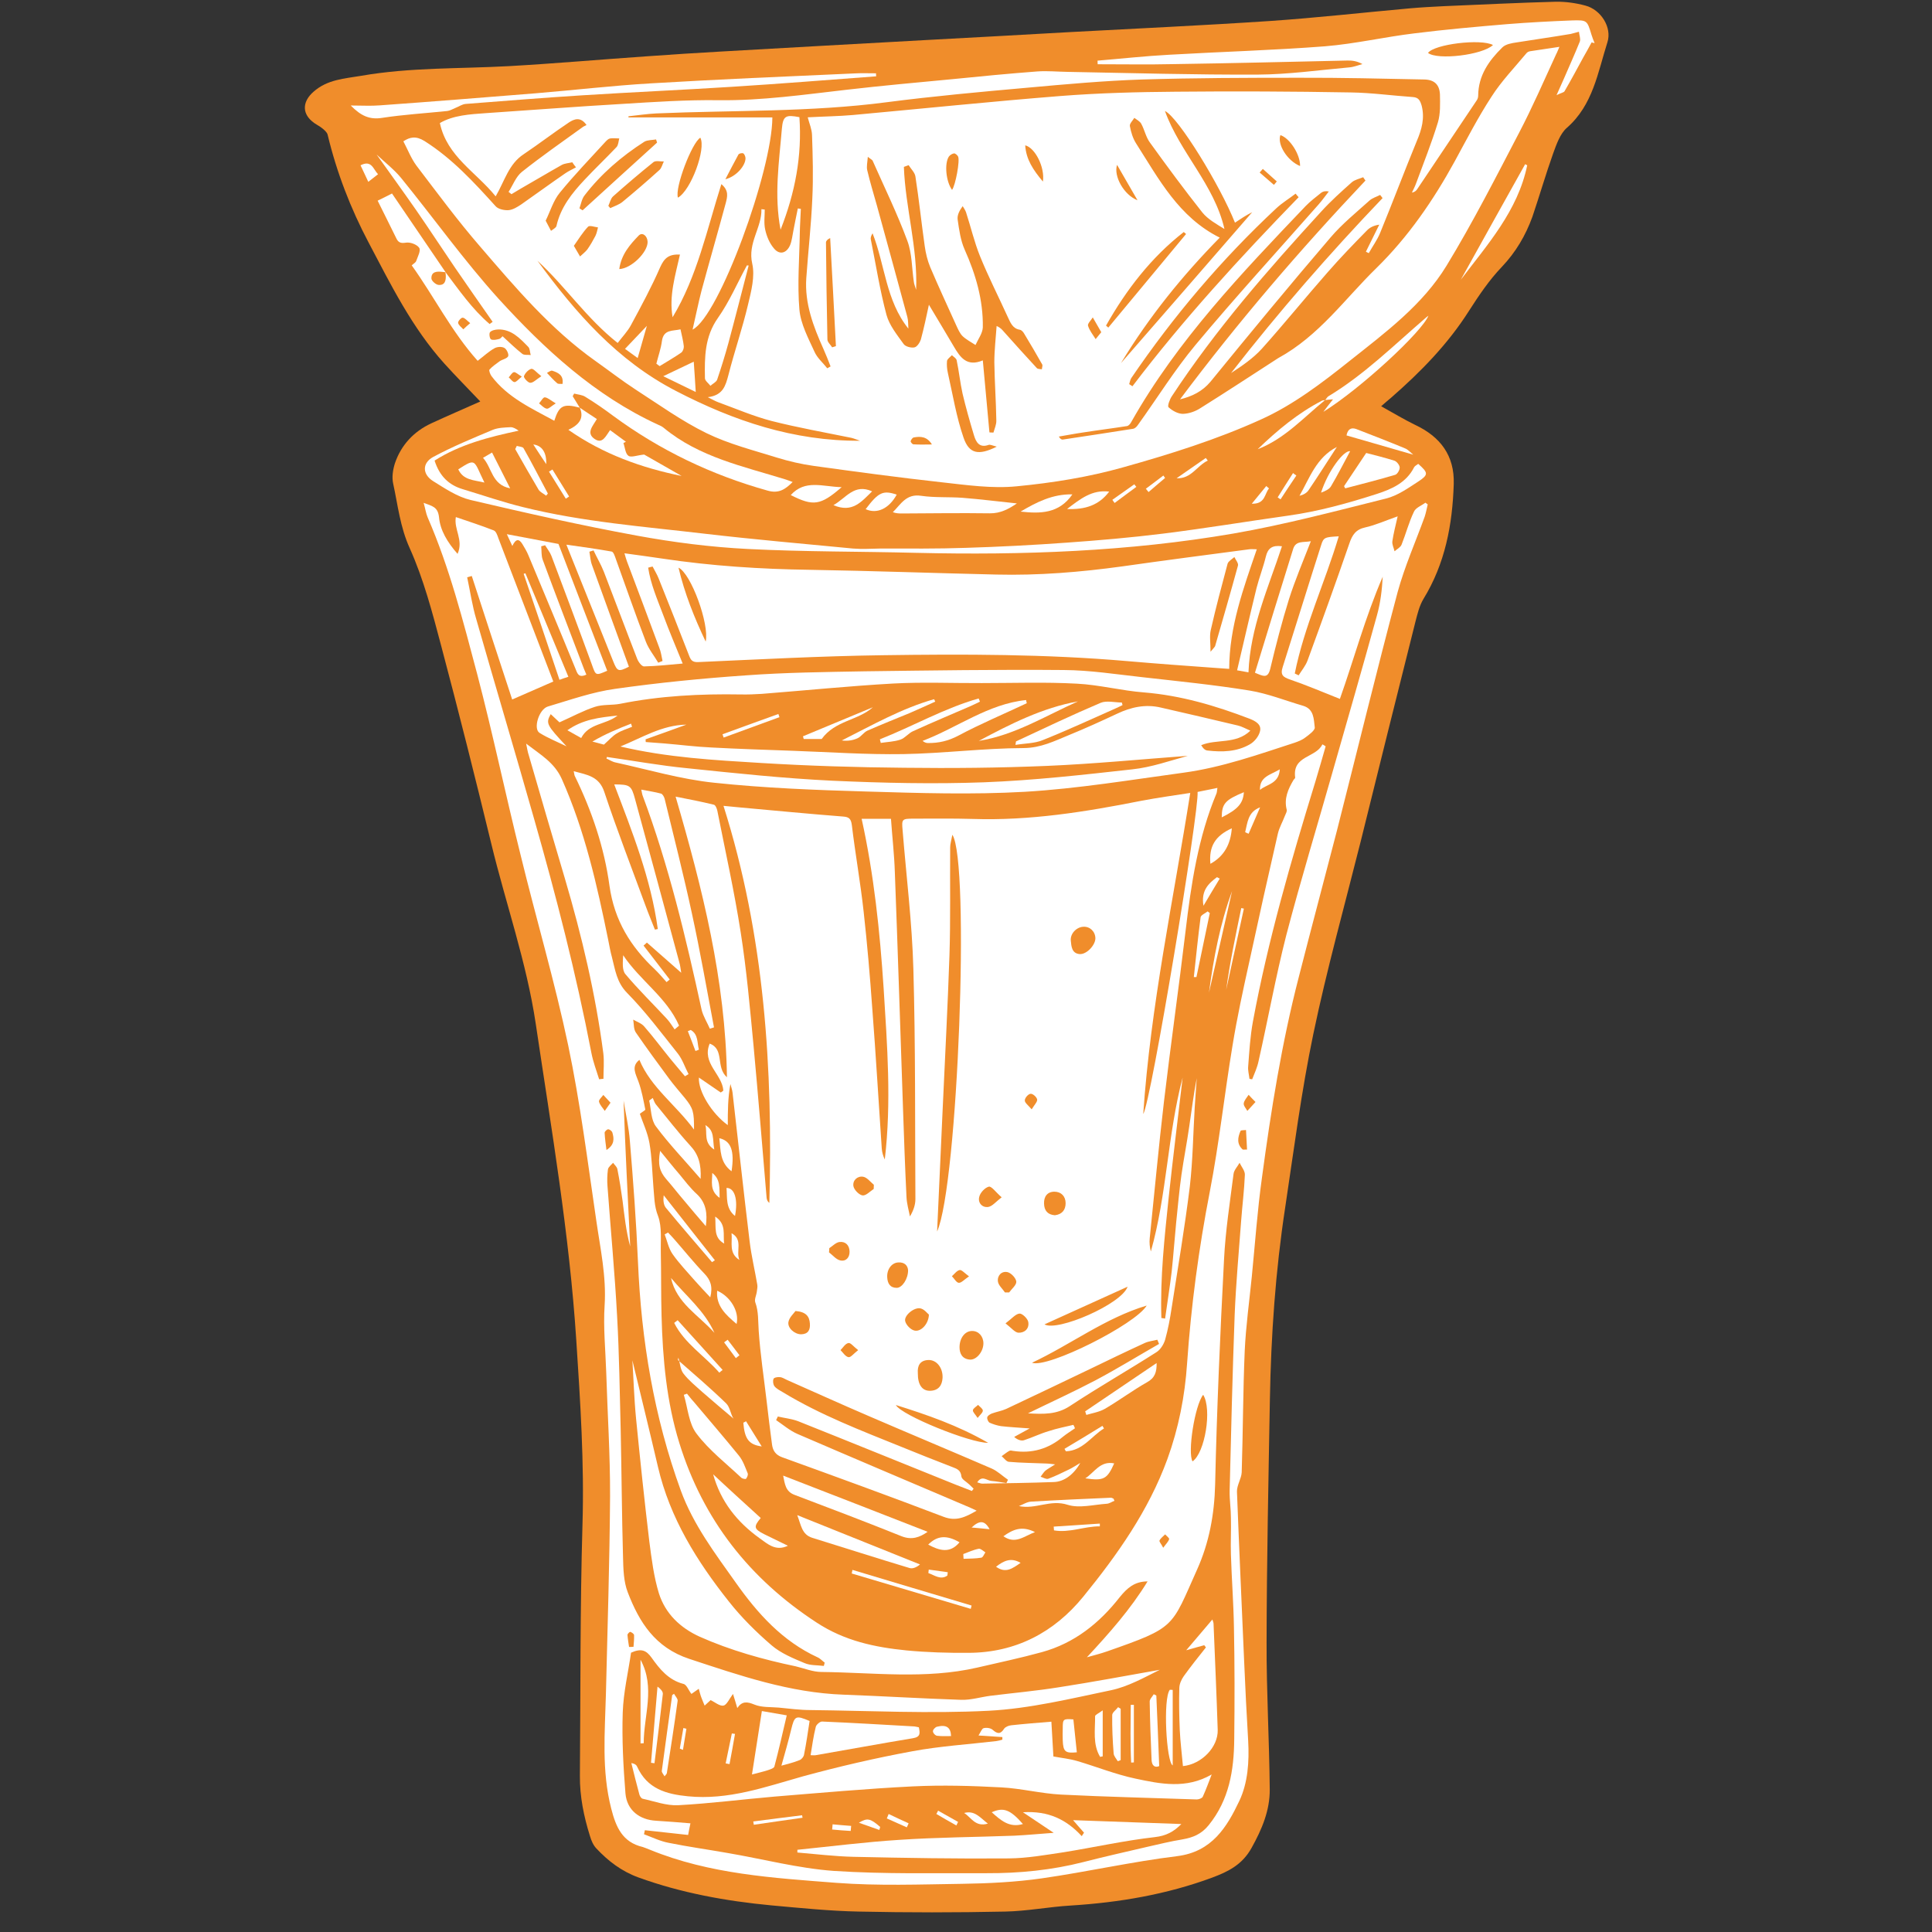 <svg xmlns="http://www.w3.org/2000/svg" xmlns:xlink="http://www.w3.org/1999/xlink" width="70" zoomAndPan="magnify" viewBox="0 0 52.5 52.5" height="70" preserveAspectRatio="xMidYMid meet" version="1.0"><rect x="0" y="0" width="52.5" height="52.5" fill="#333333" stroke="none"/><defs><clipPath id="a11a556a2d"><path d="M 8.191 0 L 43.852 0 L 43.852 52 L 8.191 52 Z M 8.191 0 " clip-rule="nonzero"/></clipPath><clipPath id="d86721ab04"><path d="M 10 0 L 43.852 0 L 43.852 14 L 10 14 Z M 10 0 " clip-rule="nonzero"/></clipPath></defs><g clip-path="url(#a11a556a2d)"><path fill="#f08d2b" d="M 43.082 0.152 C 42.824 0.082 42.547 0.043 42.277 0.047 C 41.262 0.074 40.246 0.125 39.23 0.168 C 38.922 0.184 38.617 0.199 38.309 0.227 C 37.047 0.34 35.781 0.484 34.516 0.57 C 32.711 0.691 30.902 0.773 29.094 0.871 C 27.773 0.945 26.449 1.02 25.129 1.09 C 23.297 1.191 21.465 1.293 19.633 1.398 C 18.941 1.438 18.25 1.48 17.559 1.531 C 16.316 1.617 15.074 1.727 13.832 1.797 C 12.492 1.871 11.148 1.828 9.82 2.059 C 9.363 2.137 8.898 2.156 8.516 2.496 C 8.234 2.746 8.195 3.055 8.48 3.297 C 8.562 3.371 8.668 3.414 8.754 3.484 C 8.812 3.531 8.883 3.59 8.902 3.656 C 9.148 4.684 9.527 5.664 10.016 6.59 C 10.621 7.738 11.199 8.91 12.078 9.883 C 12.391 10.23 12.723 10.562 13.051 10.91 C 12.621 11.102 12.168 11.297 11.719 11.504 C 11.242 11.727 10.898 12.094 10.73 12.594 C 10.676 12.766 10.645 12.969 10.684 13.141 C 10.812 13.73 10.871 14.316 11.133 14.895 C 11.512 15.738 11.75 16.648 11.988 17.547 C 12.465 19.34 12.914 21.133 13.352 22.934 C 13.746 24.562 14.309 26.148 14.559 27.824 C 14.984 30.684 15.473 33.535 15.66 36.422 C 15.77 38.094 15.879 39.762 15.828 41.438 C 15.762 43.707 15.777 45.984 15.758 48.258 C 15.754 48.816 15.863 49.355 16.031 49.891 C 16.066 50.012 16.121 50.141 16.203 50.227 C 16.523 50.57 16.887 50.848 17.344 51.016 C 18.516 51.441 19.73 51.66 20.965 51.777 C 21.758 51.848 22.547 51.93 23.34 51.945 C 24.664 51.973 25.988 51.973 27.309 51.945 C 27.906 51.934 28.5 51.816 29.094 51.781 C 30.414 51.699 31.703 51.48 32.945 51.02 C 33.375 50.859 33.758 50.672 34.012 50.211 C 34.293 49.707 34.508 49.195 34.504 48.629 C 34.492 47.297 34.414 45.965 34.418 44.637 C 34.422 42.43 34.469 40.227 34.508 38.023 C 34.539 36.281 34.66 34.543 34.922 32.824 C 35.16 31.242 35.363 29.656 35.688 28.098 C 36.055 26.34 36.539 24.605 36.977 22.859 C 37.469 20.871 37.961 18.887 38.461 16.902 C 38.516 16.688 38.57 16.461 38.68 16.277 C 39.27 15.316 39.469 14.258 39.504 13.152 C 39.527 12.375 39.137 11.867 38.457 11.547 C 38.152 11.398 37.863 11.223 37.531 11.039 C 37.641 10.941 37.727 10.871 37.809 10.801 C 38.609 10.102 39.348 9.348 39.922 8.441 C 40.188 8.027 40.469 7.609 40.809 7.254 C 41.191 6.852 41.457 6.398 41.641 5.891 C 41.836 5.316 42.004 4.734 42.207 4.164 C 42.297 3.918 42.395 3.633 42.578 3.473 C 43.289 2.852 43.418 1.969 43.68 1.148 C 43.809 0.746 43.504 0.262 43.082 0.152 " fill-opacity="1" fill-rule="nonzero"/></g><g clip-path="url(#d86721ab04)"><path fill="#ffffff" d="M 17.078 3.191 C 18.383 3.191 19.688 3.191 20.988 3.191 C 20.984 4.637 19.543 8.594 18.82 8.957 C 18.91 8.57 18.977 8.23 19.062 7.902 C 19.277 7.105 19.508 6.312 19.723 5.512 C 19.762 5.355 19.816 5.18 19.602 5.004 C 19.207 6.25 18.945 7.512 18.277 8.621 C 18.176 8.035 18.352 7.48 18.477 6.918 C 18.172 6.902 18.051 7.016 17.941 7.258 C 17.707 7.797 17.426 8.316 17.145 8.836 C 17.055 9.004 16.918 9.145 16.785 9.32 C 15.938 8.652 15.363 7.781 14.605 7.086 C 15.641 8.5 16.773 9.801 18.371 10.625 C 19.938 11.438 21.57 11.988 23.371 11.977 C 23.293 11.953 23.219 11.918 23.137 11.898 C 22.414 11.75 21.68 11.621 20.961 11.438 C 20.469 11.309 19.996 11.105 19.516 10.93 C 19.438 10.902 19.367 10.859 19.234 10.793 C 19.648 10.742 19.715 10.484 19.793 10.195 C 19.957 9.551 20.176 8.918 20.328 8.273 C 20.414 7.914 20.52 7.508 20.441 7.164 C 20.312 6.598 20.703 6.191 20.691 5.684 C 20.723 5.688 20.754 5.691 20.781 5.695 C 20.781 5.875 20.754 6.066 20.793 6.238 C 20.832 6.418 20.91 6.609 21.031 6.75 C 21.18 6.934 21.371 6.887 21.469 6.664 C 21.52 6.543 21.531 6.402 21.559 6.27 C 21.598 6.07 21.637 5.867 21.68 5.664 C 21.707 5.668 21.734 5.672 21.762 5.676 C 21.754 5.891 21.738 6.105 21.734 6.32 C 21.723 7.016 21.664 7.723 21.723 8.414 C 21.758 8.805 21.965 9.191 22.133 9.559 C 22.207 9.727 22.363 9.859 22.48 10.008 C 22.512 9.992 22.539 9.973 22.57 9.957 C 22.508 9.797 22.445 9.637 22.375 9.48 C 22.102 8.871 21.863 8.246 21.91 7.559 C 21.961 6.836 22.043 6.113 22.074 5.391 C 22.102 4.816 22.086 4.246 22.066 3.672 C 22.062 3.512 21.992 3.355 21.949 3.188 C 22.383 3.164 22.785 3.16 23.18 3.125 C 25.059 2.953 26.938 2.758 28.816 2.609 C 29.863 2.527 30.91 2.5 31.961 2.492 C 33.543 2.477 35.125 2.484 36.707 2.512 C 37.266 2.52 37.828 2.598 38.391 2.637 C 38.547 2.648 38.59 2.727 38.633 2.875 C 38.719 3.215 38.633 3.52 38.5 3.832 C 38.16 4.66 37.844 5.5 37.504 6.328 C 37.426 6.52 37.297 6.695 37.195 6.879 C 37.168 6.867 37.145 6.852 37.117 6.84 C 37.238 6.598 37.359 6.352 37.48 6.105 C 37.34 6.125 37.227 6.176 37.145 6.262 C 36.781 6.633 36.418 7.008 36.078 7.398 C 35.473 8.086 34.895 8.801 34.289 9.477 C 34.051 9.738 33.754 9.941 33.453 10.137 C 34.746 8.477 36.121 6.898 37.57 5.383 C 37.551 5.355 37.527 5.328 37.504 5.297 C 37.406 5.348 37.293 5.379 37.215 5.449 C 36.855 5.773 36.469 6.086 36.156 6.453 C 35.051 7.742 33.969 9.055 32.895 10.371 C 32.672 10.637 32.398 10.77 32.066 10.852 C 33.625 8.77 35.316 6.797 37.105 4.906 C 37.086 4.879 37.062 4.848 37.043 4.816 C 36.938 4.859 36.816 4.883 36.734 4.953 C 36.449 5.207 36.16 5.465 35.902 5.75 C 34.445 7.34 33.031 8.961 31.844 10.766 C 31.785 10.852 31.719 11.035 31.754 11.066 C 31.855 11.16 32.008 11.246 32.145 11.246 C 32.305 11.242 32.484 11.18 32.621 11.09 C 33.332 10.645 34.027 10.188 34.73 9.734 C 35.852 9.121 36.547 8.117 37.402 7.285 C 38.266 6.438 38.949 5.445 39.531 4.383 C 39.855 3.789 40.164 3.188 40.531 2.625 C 40.801 2.203 41.156 1.836 41.477 1.449 C 41.5 1.418 41.547 1.395 41.586 1.391 C 41.836 1.352 42.086 1.316 42.375 1.273 C 42.336 1.359 42.316 1.422 42.285 1.477 C 41.957 2.188 41.645 2.91 41.281 3.605 C 40.645 4.824 40.02 6.051 39.309 7.219 C 38.66 8.285 37.648 9.035 36.688 9.797 C 35.93 10.402 35.137 11.008 34.258 11.402 C 33.062 11.945 31.789 12.344 30.52 12.699 C 29.578 12.965 28.602 13.121 27.625 13.215 C 26.957 13.281 26.262 13.18 25.586 13.105 C 24.426 12.977 23.266 12.82 22.109 12.66 C 21.773 12.613 21.438 12.535 21.109 12.434 C 20.469 12.234 19.805 12.066 19.203 11.773 C 18.523 11.441 17.902 10.992 17.266 10.582 C 16.895 10.34 16.543 10.066 16.18 9.809 C 14.961 8.945 14.004 7.812 13.043 6.695 C 12.434 5.992 11.879 5.238 11.316 4.5 C 11.172 4.305 11.082 4.07 10.961 3.84 C 11.141 3.723 11.301 3.688 11.535 3.832 C 12.289 4.309 12.879 4.953 13.469 5.605 C 13.539 5.684 13.703 5.719 13.82 5.711 C 13.941 5.699 14.059 5.625 14.164 5.555 C 14.566 5.273 14.957 4.988 15.359 4.711 C 15.449 4.648 15.555 4.602 15.652 4.547 C 15.617 4.504 15.582 4.457 15.551 4.41 C 15.453 4.434 15.344 4.438 15.262 4.484 C 14.887 4.695 14.523 4.914 14.152 5.125 C 14.07 5.176 13.984 5.227 13.898 5.277 C 13.871 5.254 13.848 5.234 13.82 5.215 C 13.938 5.031 14.02 4.801 14.18 4.672 C 14.711 4.25 15.273 3.859 15.824 3.461 C 15.855 3.434 15.898 3.422 15.938 3.398 C 15.773 3.156 15.594 3.242 15.465 3.324 C 15.047 3.602 14.648 3.91 14.23 4.191 C 13.824 4.457 13.715 4.914 13.469 5.336 C 12.934 4.672 12.148 4.254 11.953 3.344 C 12.312 3.133 12.762 3.105 13.211 3.074 C 14.445 2.992 15.676 2.895 16.91 2.824 C 17.781 2.77 18.652 2.711 19.523 2.723 C 20.699 2.738 21.855 2.57 23.016 2.438 C 23.965 2.328 24.918 2.242 25.871 2.152 C 26.641 2.074 27.414 2 28.191 1.941 C 28.461 1.922 28.734 1.949 29.012 1.953 C 30.734 1.984 32.457 2.035 34.184 2.027 C 35.008 2.023 35.832 1.906 36.656 1.832 C 36.781 1.824 36.902 1.773 37.023 1.742 C 36.887 1.664 36.75 1.641 36.617 1.645 C 35.043 1.68 33.473 1.719 31.902 1.742 C 31.211 1.758 30.52 1.746 29.828 1.746 C 29.828 1.715 29.824 1.68 29.824 1.648 C 30.473 1.594 31.117 1.523 31.766 1.488 C 33.18 1.406 34.594 1.367 36.008 1.258 C 36.824 1.191 37.625 1.004 38.438 0.906 C 39.277 0.801 40.117 0.727 40.957 0.656 C 41.543 0.609 42.133 0.578 42.723 0.555 C 43.129 0.543 43.129 0.555 43.246 0.941 C 43.27 1.02 43.301 1.098 43.332 1.172 C 43.305 1.168 43.281 1.16 43.25 1.152 C 43.176 1.289 43.102 1.426 43.023 1.562 C 42.855 1.871 42.691 2.176 42.516 2.477 C 42.496 2.516 42.418 2.523 42.297 2.586 C 42.383 2.391 42.438 2.266 42.496 2.141 C 42.641 1.805 42.793 1.469 42.93 1.129 C 42.957 1.055 42.914 0.953 42.906 0.863 C 42.832 0.883 42.758 0.902 42.684 0.922 C 42.18 1.008 41.695 1.074 41.215 1.152 C 41.078 1.172 40.914 1.199 40.824 1.289 C 40.461 1.645 40.172 2.051 40.168 2.598 C 40.168 2.645 40.152 2.699 40.121 2.738 C 39.586 3.539 39.047 4.344 38.508 5.145 C 38.48 5.184 38.445 5.219 38.367 5.234 C 38.406 5.152 38.449 5.07 38.48 4.984 C 38.684 4.43 38.902 3.887 39.074 3.324 C 39.145 3.086 39.133 2.816 39.129 2.566 C 39.117 2.297 38.973 2.164 38.699 2.16 C 37.574 2.137 36.445 2.109 35.316 2.113 C 33.887 2.113 32.465 2.117 31.035 2.16 C 29.996 2.195 28.957 2.289 27.922 2.383 C 26.648 2.496 25.371 2.613 24.102 2.777 C 22.02 3.051 19.926 2.992 17.836 3.082 C 17.582 3.094 17.332 3.133 17.078 3.16 C 17.078 3.172 17.078 3.184 17.078 3.191 Z M 23.582 4.262 C 23.57 4.418 23.543 4.527 23.566 4.625 C 23.641 4.945 23.738 5.262 23.828 5.582 C 24.105 6.59 24.383 7.602 24.656 8.613 C 24.684 8.715 24.676 8.824 24.684 8.93 C 24.07 8.164 24.051 7.199 23.711 6.34 C 23.676 6.398 23.652 6.457 23.664 6.508 C 23.801 7.191 23.91 7.887 24.09 8.559 C 24.168 8.84 24.375 9.098 24.555 9.348 C 24.602 9.418 24.754 9.457 24.844 9.441 C 24.918 9.43 24.996 9.309 25.023 9.227 C 25.109 8.91 25.176 8.586 25.242 8.281 C 25.469 8.66 25.695 9.035 25.918 9.414 C 26.09 9.707 26.27 9.977 26.707 9.793 C 26.77 10.484 26.828 11.117 26.887 11.75 C 26.922 11.754 26.961 11.754 26.996 11.754 C 27.027 11.645 27.078 11.535 27.074 11.426 C 27.066 10.898 27.027 10.371 27.02 9.844 C 27.02 9.516 27.059 9.191 27.082 8.859 C 27.199 8.91 27.234 8.965 27.281 9.016 C 27.578 9.348 27.875 9.68 28.176 10.004 C 28.203 10.031 28.266 10.027 28.312 10.035 C 28.312 9.992 28.34 9.934 28.32 9.902 C 28.16 9.617 27.996 9.34 27.828 9.062 C 27.805 9.02 27.758 8.969 27.715 8.961 C 27.516 8.93 27.457 8.766 27.383 8.609 C 27.133 8.059 26.855 7.516 26.629 6.957 C 26.473 6.57 26.379 6.16 26.25 5.766 C 26.23 5.707 26.191 5.656 26.16 5.602 C 26.066 5.727 26.008 5.852 26.023 5.965 C 26.062 6.238 26.102 6.531 26.211 6.777 C 26.516 7.457 26.719 8.156 26.707 8.898 C 26.699 9.059 26.578 9.219 26.508 9.375 C 26.391 9.297 26.258 9.23 26.156 9.133 C 26.082 9.059 26.035 8.949 25.988 8.848 C 25.75 8.32 25.504 7.793 25.277 7.258 C 25.203 7.078 25.156 6.883 25.129 6.691 C 25.039 6.059 24.973 5.422 24.875 4.793 C 24.859 4.688 24.754 4.59 24.691 4.488 C 24.648 4.504 24.609 4.52 24.562 4.535 C 24.602 5.641 24.941 6.727 24.895 7.875 C 24.867 7.785 24.84 7.723 24.832 7.656 C 24.777 7.285 24.785 6.887 24.656 6.543 C 24.383 5.805 24.031 5.086 23.711 4.363 C 23.699 4.344 23.672 4.332 23.582 4.262 Z M 30.461 9.867 C 31.68 8.473 32.852 7.117 34.027 5.766 C 33.863 5.848 33.711 5.949 33.559 6.051 C 33.16 5.047 32.02 3.184 31.656 3.016 C 32.062 4.145 32.996 5.012 33.273 6.223 C 33.059 6.09 32.824 5.961 32.672 5.773 C 32.18 5.152 31.711 4.516 31.246 3.871 C 31.137 3.723 31.102 3.527 31.012 3.363 C 30.977 3.297 30.891 3.254 30.824 3.203 C 30.781 3.277 30.691 3.359 30.703 3.426 C 30.734 3.594 30.785 3.762 30.875 3.902 C 31.492 4.867 32.031 5.902 33.145 6.457 C 32.133 7.488 31.234 8.594 30.461 9.867 Z M 36.109 5.203 C 36.008 5.184 35.949 5.203 35.902 5.238 C 35.758 5.355 35.605 5.469 35.477 5.602 C 33.738 7.426 31.996 9.246 30.742 11.465 C 30.719 11.512 30.672 11.57 30.625 11.578 C 30.223 11.641 29.82 11.691 29.418 11.754 C 29.203 11.785 28.988 11.828 28.773 11.863 C 28.812 11.93 28.848 11.949 28.879 11.945 C 29.516 11.848 30.152 11.754 30.789 11.652 C 30.84 11.645 30.891 11.594 30.922 11.547 C 31.445 10.82 31.918 10.055 32.488 9.371 C 33.57 8.074 34.715 6.824 35.832 5.555 C 35.93 5.445 36.016 5.32 36.109 5.203 Z M 35.289 5.359 C 35.262 5.328 35.23 5.297 35.207 5.262 C 35.035 5.395 34.848 5.508 34.691 5.652 C 33.199 7.043 31.887 8.59 30.742 10.273 C 30.711 10.32 30.703 10.383 30.684 10.438 C 30.711 10.457 30.742 10.477 30.773 10.496 C 32.156 8.676 33.699 6.996 35.289 5.359 Z M 14.828 5.996 C 14.895 6.121 14.934 6.195 14.973 6.273 C 15.027 6.23 15.109 6.191 15.121 6.141 C 15.234 5.633 15.543 5.25 15.883 4.887 C 16.164 4.586 16.469 4.297 16.754 3.996 C 16.805 3.941 16.805 3.84 16.828 3.762 C 16.746 3.762 16.66 3.75 16.578 3.762 C 16.531 3.77 16.488 3.816 16.453 3.852 C 16.035 4.309 15.602 4.758 15.211 5.238 C 15.035 5.453 14.953 5.742 14.828 5.996 Z M 27.086 12.137 C 26.973 12.109 26.906 12.074 26.863 12.09 C 26.609 12.18 26.52 12.008 26.465 11.824 C 26.352 11.449 26.246 11.074 26.156 10.695 C 26.09 10.395 26.059 10.086 25.996 9.789 C 25.984 9.734 25.91 9.695 25.867 9.652 C 25.82 9.703 25.742 9.754 25.734 9.809 C 25.723 9.918 25.734 10.031 25.758 10.137 C 25.891 10.727 25.988 11.328 26.184 11.895 C 26.336 12.336 26.594 12.383 27.086 12.137 Z M 17.855 3.875 C 17.848 3.848 17.836 3.82 17.828 3.789 C 17.719 3.809 17.594 3.801 17.508 3.852 C 16.887 4.25 16.332 4.727 15.883 5.312 C 15.809 5.406 15.789 5.543 15.746 5.66 C 15.773 5.68 15.801 5.699 15.832 5.715 C 16.508 5.102 17.18 4.484 17.855 3.875 Z M 30.055 8.848 C 30.074 8.867 30.098 8.883 30.117 8.902 C 30.82 8.055 31.527 7.207 32.23 6.359 C 32.207 6.34 32.188 6.32 32.168 6.305 C 31.281 6.996 30.605 7.875 30.055 8.848 Z M 22.559 6.469 C 22.484 6.504 22.445 6.547 22.445 6.59 C 22.453 7.465 22.465 8.344 22.484 9.223 C 22.484 9.297 22.566 9.363 22.613 9.438 C 22.645 9.426 22.68 9.418 22.715 9.406 C 22.664 8.43 22.613 7.445 22.559 6.469 Z M 16.531 5.594 C 16.547 5.613 16.566 5.633 16.582 5.656 C 16.695 5.602 16.824 5.562 16.918 5.484 C 17.258 5.203 17.594 4.914 17.922 4.617 C 17.98 4.562 18 4.465 18.039 4.387 C 17.945 4.391 17.824 4.359 17.762 4.402 C 17.387 4.703 17.02 5.016 16.66 5.336 C 16.594 5.395 16.574 5.504 16.531 5.594 Z M 40.57 1.223 C 40.242 1.047 38.977 1.199 38.805 1.438 C 39.062 1.641 40.285 1.496 40.57 1.223 Z M 18.422 5.371 C 18.777 5.172 19.191 4.043 19.031 3.742 C 18.801 3.875 18.332 5.105 18.422 5.371 Z M 16.828 7.312 C 17.16 7.297 17.602 6.852 17.598 6.574 C 17.594 6.41 17.457 6.301 17.359 6.398 C 17.117 6.648 16.883 6.914 16.828 7.312 Z M 15.594 6.68 C 15.668 6.809 15.715 6.887 15.762 6.969 C 15.828 6.906 15.906 6.848 15.961 6.777 C 16.043 6.66 16.113 6.539 16.18 6.41 C 16.215 6.34 16.23 6.258 16.25 6.18 C 16.16 6.168 16.02 6.117 15.98 6.16 C 15.836 6.312 15.723 6.496 15.594 6.68 Z M 25.871 5.16 C 25.965 5.035 26.09 4.359 26.035 4.254 C 26.016 4.215 25.961 4.168 25.926 4.168 C 25.875 4.176 25.816 4.211 25.785 4.254 C 25.66 4.441 25.703 4.93 25.871 5.16 Z M 35.328 4.512 C 35.336 4.195 35.043 3.75 34.793 3.672 C 34.703 3.922 34.977 4.367 35.328 4.512 Z M 28.34 4.934 C 28.398 4.547 28.129 4.016 27.859 3.949 C 27.883 4.332 28.074 4.617 28.34 4.934 Z M 30.91 5.441 C 30.734 5.137 30.555 4.828 30.355 4.48 C 30.254 4.785 30.543 5.301 30.91 5.441 Z M 19.711 4.871 C 20.012 4.797 20.266 4.492 20.258 4.293 C 20.254 4.25 20.23 4.188 20.199 4.168 C 20.164 4.152 20.086 4.168 20.066 4.199 C 19.953 4.402 19.848 4.613 19.711 4.871 Z M 29.926 9.027 C 29.844 8.887 29.77 8.758 29.695 8.625 C 29.648 8.703 29.547 8.797 29.566 8.852 C 29.605 8.98 29.699 9.098 29.773 9.215 C 29.816 9.164 29.859 9.109 29.926 9.027 Z M 25.324 12.078 C 25.195 11.863 25.016 11.852 24.832 11.887 C 24.797 11.891 24.758 11.949 24.746 11.988 C 24.742 12.012 24.793 12.074 24.82 12.074 C 24.988 12.086 25.156 12.078 25.324 12.078 Z M 34.617 5.023 C 34.645 4.992 34.672 4.961 34.695 4.93 C 34.57 4.816 34.441 4.703 34.316 4.59 C 34.289 4.621 34.258 4.656 34.23 4.688 C 34.359 4.797 34.488 4.91 34.617 5.023 " fill-opacity="1" fill-rule="nonzero"/></g><path fill="#ffffff" d="M 26.539 41.051 C 26.234 41.227 25.984 41.348 25.645 41.219 C 24.188 40.664 22.719 40.129 21.25 39.598 C 21.078 39.535 21.004 39.422 20.98 39.262 C 20.926 38.867 20.879 38.469 20.832 38.07 C 20.758 37.434 20.66 36.801 20.617 36.164 C 20.598 35.902 20.617 35.641 20.523 35.387 C 20.496 35.305 20.555 35.195 20.566 35.098 C 20.574 35.031 20.59 34.969 20.578 34.906 C 20.512 34.516 20.418 34.129 20.371 33.738 C 20.207 32.391 20.062 31.039 19.906 29.691 C 19.898 29.613 19.867 29.535 19.848 29.457 C 19.777 29.836 19.777 30.207 19.777 30.574 C 19.348 30.266 18.969 29.656 18.992 29.281 C 19.195 29.422 19.391 29.555 19.586 29.688 C 19.609 29.672 19.633 29.656 19.656 29.637 C 19.629 29.191 19.062 28.895 19.285 28.359 C 19.695 28.512 19.441 29 19.754 29.273 C 19.715 26.629 19.09 24.152 18.359 21.648 C 18.727 21.719 19.062 21.785 19.398 21.867 C 19.441 21.875 19.48 21.969 19.492 22.027 C 19.711 23.133 19.957 24.234 20.129 25.344 C 20.289 26.363 20.379 27.395 20.477 28.418 C 20.605 29.797 20.715 31.176 20.832 32.551 C 20.84 32.602 20.852 32.645 20.906 32.688 C 21.004 29.047 20.781 25.438 19.66 21.898 C 19.836 21.914 19.992 21.93 20.148 21.945 C 21.066 22.027 21.984 22.117 22.902 22.188 C 23.07 22.199 23.125 22.246 23.148 22.422 C 23.242 23.207 23.383 23.992 23.469 24.777 C 23.566 25.652 23.641 26.527 23.703 27.402 C 23.801 28.672 23.875 29.945 23.961 31.211 C 23.969 31.312 23.996 31.41 24.043 31.508 C 24.227 29.953 24.109 28.41 24.012 26.859 C 23.91 25.312 23.75 23.77 23.414 22.25 C 23.699 22.25 23.953 22.25 24.211 22.25 C 24.246 22.746 24.301 23.223 24.316 23.695 C 24.398 25.848 24.465 27.996 24.539 30.148 C 24.566 30.941 24.594 31.738 24.633 32.527 C 24.641 32.703 24.691 32.879 24.727 33.055 C 24.82 32.898 24.875 32.742 24.875 32.586 C 24.863 30.504 24.879 28.418 24.82 26.336 C 24.785 25.074 24.629 23.82 24.527 22.559 C 24.5 22.262 24.508 22.246 24.82 22.246 C 25.359 22.246 25.898 22.238 26.438 22.254 C 27.98 22.305 29.496 22.062 31.008 21.762 C 31.461 21.676 31.914 21.613 32.344 21.547 C 31.883 24.465 31.266 27.336 31.066 30.273 C 31.277 29.961 32.59 22.016 32.543 21.52 C 32.711 21.484 32.883 21.449 33.082 21.41 C 33.07 21.48 33.07 21.52 33.059 21.555 C 32.555 22.758 32.367 24.031 32.215 25.312 C 32.031 26.855 31.812 28.391 31.629 29.938 C 31.484 31.172 31.371 32.414 31.242 33.652 C 31.23 33.77 31.242 33.887 31.273 34.008 C 31.711 32.461 31.727 30.832 32.137 29.281 C 32.012 30.363 31.875 31.449 31.758 32.535 C 31.645 33.625 31.523 34.715 31.559 35.816 C 31.594 35.82 31.629 35.824 31.66 35.832 C 31.719 35.402 31.789 34.977 31.84 34.547 C 31.887 34.105 31.918 33.66 31.961 33.223 C 32.008 32.789 32.043 32.355 32.105 31.922 C 32.168 31.484 32.254 31.051 32.316 30.613 C 32.383 30.176 32.434 29.734 32.52 29.297 C 32.504 29.562 32.48 29.828 32.465 30.094 C 32.422 30.812 32.414 31.531 32.332 32.242 C 32.195 33.352 32.008 34.453 31.836 35.555 C 31.793 35.84 31.738 36.133 31.66 36.41 C 31.621 36.535 31.531 36.68 31.422 36.746 C 30.645 37.242 29.844 37.699 29.074 38.207 C 28.719 38.441 28.359 38.43 27.934 38.406 C 28.574 38.094 29.184 37.816 29.777 37.504 C 30.359 37.195 30.922 36.848 31.496 36.52 C 31.48 36.48 31.465 36.445 31.449 36.406 C 31.34 36.434 31.219 36.445 31.113 36.492 C 30.617 36.719 30.125 36.957 29.633 37.195 C 28.871 37.559 28.109 37.926 27.344 38.285 C 27.223 38.34 27.082 38.363 26.953 38.41 C 26.902 38.43 26.84 38.469 26.828 38.512 C 26.816 38.555 26.852 38.637 26.891 38.66 C 26.988 38.703 27.098 38.738 27.203 38.754 C 27.438 38.781 27.672 38.793 27.98 38.816 C 27.801 38.914 27.68 38.98 27.559 39.047 C 27.648 39.125 27.746 39.16 27.824 39.137 C 28.047 39.066 28.266 38.957 28.492 38.891 C 28.715 38.816 28.945 38.773 29.168 38.719 C 29.184 38.746 29.199 38.781 29.211 38.812 C 29.102 38.891 28.988 38.957 28.883 39.043 C 28.488 39.375 28.039 39.504 27.527 39.426 C 27.496 39.418 27.453 39.41 27.426 39.426 C 27.355 39.465 27.289 39.52 27.219 39.57 C 27.285 39.625 27.348 39.719 27.414 39.723 C 27.754 39.754 28.098 39.754 28.441 39.77 C 28.492 39.77 28.539 39.777 28.672 39.793 C 28.547 39.875 28.469 39.914 28.406 39.965 C 28.355 40.012 28.32 40.074 28.277 40.129 C 28.344 40.148 28.426 40.203 28.484 40.184 C 28.68 40.113 28.871 40.016 29.059 39.926 C 29.148 39.883 29.234 39.824 29.355 39.754 C 29.184 40.062 28.918 40.266 28.633 40.273 C 27.984 40.297 27.336 40.305 26.691 40.316 C 26.652 40.316 26.613 40.297 26.555 40.281 C 26.684 40.078 26.816 40.234 26.938 40.242 C 27.074 40.254 27.215 40.281 27.348 40.301 C 27.363 40.27 27.375 40.242 27.391 40.211 C 27.242 40.109 27.109 39.977 26.949 39.906 C 25.828 39.422 24.703 38.953 23.582 38.469 C 22.844 38.152 22.113 37.82 21.379 37.496 C 21.32 37.469 21.258 37.426 21.191 37.422 C 21.133 37.414 21.031 37.434 21.02 37.469 C 20.996 37.527 21.008 37.621 21.047 37.672 C 21.105 37.742 21.195 37.785 21.273 37.832 C 22.297 38.453 23.402 38.875 24.504 39.32 C 24.961 39.508 25.422 39.688 25.883 39.867 C 26.008 39.914 26.109 39.953 26.125 40.121 C 26.133 40.199 26.262 40.266 26.336 40.336 C 26.375 40.375 26.418 40.414 26.457 40.453 C 26.441 40.473 26.43 40.492 26.41 40.516 C 26.266 40.457 26.113 40.402 25.969 40.344 C 24.543 39.77 23.121 39.191 21.691 38.621 C 21.52 38.555 21.32 38.535 21.137 38.492 C 21.121 38.523 21.105 38.559 21.09 38.59 C 21.281 38.719 21.461 38.875 21.668 38.965 C 23.188 39.621 24.711 40.266 26.234 40.914 C 26.324 40.949 26.414 40.992 26.539 41.051 Z M 25.465 33.465 C 26.031 32.191 26.363 23.402 25.879 22.684 C 25.852 22.836 25.82 22.934 25.82 23.027 C 25.812 24 25.832 24.977 25.801 25.949 C 25.754 27.336 25.68 28.727 25.617 30.117 C 25.566 31.234 25.516 32.348 25.465 33.465 Z M 28.043 37.031 C 28.465 37.191 30.859 35.988 31.16 35.477 C 30.031 35.816 29.094 36.539 28.043 37.031 Z M 28.383 35.988 C 28.727 36.195 30.48 35.438 30.641 34.965 C 29.895 35.305 29.152 35.641 28.383 35.988 Z M 24.344 38.18 C 24.496 38.461 26.379 39.219 26.852 39.207 C 26.023 38.73 25.188 38.445 24.344 38.18 Z M 24.941 37.312 C 24.938 37.629 25.059 37.801 25.281 37.793 C 25.504 37.785 25.602 37.645 25.613 37.441 C 25.625 37.172 25.453 36.949 25.227 36.957 C 24.996 36.965 24.926 37.117 24.941 37.312 Z M 26.723 36.504 C 26.723 36.312 26.59 36.164 26.414 36.168 C 26.223 36.168 26.078 36.355 26.074 36.605 C 26.074 36.789 26.152 36.926 26.348 36.945 C 26.531 36.965 26.723 36.73 26.723 36.504 Z M 29.766 25.496 C 29.762 25.312 29.617 25.172 29.438 25.184 C 29.254 25.191 29.078 25.371 29.098 25.562 C 29.113 25.711 29.121 25.906 29.336 25.926 C 29.527 25.941 29.766 25.684 29.766 25.496 Z M 25.242 35.723 C 25.195 35.684 25.117 35.578 25.016 35.555 C 24.848 35.512 24.559 35.746 24.598 35.902 C 24.621 36.004 24.746 36.133 24.848 36.156 C 25.02 36.199 25.234 35.984 25.242 35.723 Z M 24.676 34.512 C 24.664 34.387 24.578 34.297 24.414 34.305 C 24.23 34.312 24.098 34.492 24.109 34.707 C 24.117 34.875 24.188 34.996 24.367 34.996 C 24.516 34.996 24.68 34.75 24.676 34.512 Z M 28.664 33.023 C 28.863 33 28.957 32.875 28.957 32.695 C 28.957 32.512 28.84 32.383 28.652 32.383 C 28.461 32.383 28.363 32.516 28.371 32.707 C 28.375 32.895 28.469 33.008 28.664 33.023 Z M 21.617 35.625 C 21.562 35.699 21.449 35.801 21.426 35.918 C 21.391 36.082 21.59 36.258 21.77 36.258 C 21.961 36.254 22.02 36.137 22.008 35.969 C 21.996 35.77 21.902 35.648 21.617 35.625 Z M 27.219 32.535 C 27.059 32.398 26.945 32.23 26.871 32.246 C 26.762 32.273 26.633 32.414 26.609 32.527 C 26.57 32.684 26.688 32.824 26.859 32.797 C 26.965 32.777 27.059 32.66 27.219 32.535 Z M 27.324 35.961 C 27.488 36.09 27.578 36.207 27.672 36.215 C 27.844 36.223 27.977 36.102 27.941 35.918 C 27.922 35.828 27.777 35.688 27.703 35.695 C 27.594 35.707 27.496 35.832 27.324 35.961 Z M 23.742 32.309 C 23.742 32.273 23.746 32.234 23.746 32.195 C 23.652 32.117 23.562 31.996 23.457 31.977 C 23.297 31.949 23.164 32.078 23.191 32.234 C 23.211 32.336 23.344 32.469 23.438 32.484 C 23.531 32.496 23.641 32.375 23.742 32.309 Z M 27.309 35.121 C 27.344 35.121 27.383 35.121 27.422 35.121 C 27.492 35.023 27.621 34.922 27.617 34.828 C 27.609 34.734 27.484 34.598 27.383 34.57 C 27.223 34.531 27.098 34.656 27.117 34.82 C 27.129 34.926 27.242 35.02 27.309 35.121 Z M 22.535 33.918 C 22.535 33.957 22.531 33.996 22.527 34.031 C 22.629 34.109 22.723 34.227 22.832 34.25 C 22.988 34.285 23.09 34.172 23.086 34.008 C 23.082 33.84 22.977 33.73 22.812 33.75 C 22.715 33.762 22.625 33.859 22.535 33.918 Z M 23.32 36.688 C 23.195 36.594 23.113 36.48 23.055 36.496 C 22.973 36.508 22.91 36.617 22.84 36.688 C 22.91 36.758 22.973 36.863 23.055 36.879 C 23.113 36.895 23.195 36.785 23.32 36.688 Z M 26.332 34.684 C 26.211 34.594 26.129 34.5 26.078 34.512 C 26 34.527 25.938 34.617 25.867 34.68 C 25.934 34.746 25.988 34.855 26.055 34.859 C 26.125 34.863 26.203 34.77 26.332 34.684 Z M 28.035 30.145 C 28.109 30.023 28.191 29.941 28.184 29.879 C 28.172 29.812 28.066 29.715 28.004 29.723 C 27.941 29.727 27.848 29.836 27.848 29.902 C 27.844 29.965 27.941 30.035 28.035 30.145 Z M 26.566 38.531 C 26.637 38.441 26.711 38.383 26.707 38.328 C 26.703 38.277 26.625 38.227 26.578 38.176 C 26.531 38.223 26.445 38.27 26.438 38.32 C 26.43 38.371 26.504 38.434 26.566 38.531 " fill-opacity="1" fill-rule="nonzero"/><path fill="#ffffff" d="M 11.512 13.664 C 11.75 13.754 11.898 13.773 11.93 14.055 C 11.961 14.406 12.152 14.73 12.434 15.051 C 12.602 14.672 12.328 14.387 12.387 14.051 C 12.738 14.172 13.082 14.281 13.418 14.414 C 13.48 14.438 13.516 14.547 13.543 14.625 C 14.039 15.914 14.531 17.207 15.035 18.52 C 14.688 18.672 14.312 18.836 13.918 19.008 C 13.559 17.922 13.191 16.789 12.82 15.652 C 12.781 15.664 12.738 15.676 12.695 15.688 C 12.777 16.07 12.832 16.461 12.945 16.836 C 13.461 18.641 14 20.441 14.512 22.246 C 15.113 24.348 15.656 26.461 16.07 28.609 C 16.117 28.855 16.207 29.09 16.281 29.328 C 16.32 29.324 16.359 29.316 16.398 29.316 C 16.398 29.086 16.422 28.852 16.395 28.625 C 16.184 27.016 15.812 25.438 15.352 23.879 C 15.02 22.762 14.691 21.637 14.367 20.516 C 14.34 20.438 14.328 20.355 14.297 20.207 C 14.699 20.516 15.066 20.723 15.266 21.168 C 15.891 22.57 16.223 24.047 16.527 25.539 C 16.559 25.695 16.586 25.859 16.629 26.012 C 16.719 26.355 16.754 26.691 17.043 26.984 C 17.543 27.492 17.973 28.07 18.422 28.633 C 18.547 28.793 18.613 29.004 18.711 29.188 C 18.68 29.207 18.648 29.227 18.613 29.246 C 18.48 29.086 18.344 28.93 18.211 28.766 C 17.973 28.473 17.75 28.172 17.504 27.891 C 17.43 27.805 17.305 27.766 17.207 27.707 C 17.227 27.824 17.215 27.961 17.277 28.055 C 17.57 28.48 17.879 28.902 18.188 29.32 C 18.32 29.496 18.469 29.668 18.609 29.836 C 18.836 30.117 18.863 30.211 18.859 30.695 C 18.359 30.016 17.688 29.551 17.375 28.801 C 17.148 28.977 17.27 29.172 17.348 29.387 C 17.438 29.633 17.484 29.895 17.535 30.148 C 17.543 30.168 17.469 30.203 17.387 30.266 C 17.469 30.508 17.598 30.777 17.648 31.062 C 17.715 31.449 17.723 31.844 17.754 32.234 C 17.781 32.508 17.773 32.77 17.883 33.047 C 17.992 33.344 17.949 33.703 17.957 34.035 C 17.969 34.605 17.961 35.184 17.977 35.754 C 18.008 36.926 18.113 38.094 18.461 39.215 C 19.105 41.297 20.367 42.902 22.195 44.094 C 22.953 44.59 23.77 44.762 24.629 44.848 C 25.191 44.902 25.754 44.918 26.32 44.914 C 27.598 44.91 28.645 44.359 29.434 43.391 C 30.363 42.25 31.211 41.051 31.723 39.648 C 32.027 38.809 32.199 37.938 32.258 37.047 C 32.367 35.48 32.574 33.93 32.875 32.383 C 33.129 31.07 33.273 29.734 33.492 28.414 C 33.617 27.648 33.781 26.891 33.949 26.133 C 34.199 24.973 34.457 23.816 34.723 22.66 C 34.762 22.488 34.855 22.332 34.918 22.164 C 34.938 22.113 34.977 22.051 34.965 22.004 C 34.887 21.699 35.004 21.441 35.152 21.191 C 35.168 21.168 35.199 21.148 35.195 21.129 C 35.113 20.523 35.762 20.598 35.934 20.227 C 35.965 20.242 35.996 20.262 36.023 20.281 C 35.93 20.602 35.84 20.926 35.742 21.246 C 35.082 23.391 34.457 25.547 34.047 27.758 C 33.973 28.16 33.949 28.566 33.918 28.977 C 33.906 29.086 33.941 29.203 33.953 29.316 C 33.977 29.32 34.004 29.328 34.027 29.328 C 34.09 29.168 34.164 29.008 34.199 28.84 C 34.457 27.699 34.664 26.547 34.953 25.414 C 35.348 23.906 35.805 22.41 36.23 20.91 C 36.629 19.516 37.031 18.121 37.418 16.719 C 37.512 16.383 37.555 16.031 37.574 15.672 C 37.098 16.77 36.789 17.926 36.41 18.992 C 35.949 18.809 35.508 18.621 35.055 18.465 C 34.871 18.402 34.785 18.344 34.855 18.129 C 35.207 17.023 35.547 15.914 35.902 14.809 C 35.965 14.602 36.004 14.594 36.379 14.574 C 36.004 15.832 35.441 17.02 35.184 18.301 C 35.215 18.316 35.254 18.336 35.289 18.352 C 35.371 18.219 35.477 18.094 35.531 17.949 C 35.918 16.891 36.301 15.832 36.668 14.766 C 36.746 14.535 36.844 14.387 37.098 14.332 C 37.379 14.27 37.645 14.148 37.98 14.031 C 37.922 14.285 37.867 14.496 37.836 14.707 C 37.824 14.797 37.875 14.887 37.895 14.98 C 37.961 14.922 38.055 14.875 38.086 14.801 C 38.203 14.508 38.285 14.191 38.422 13.906 C 38.469 13.797 38.625 13.742 38.734 13.66 C 38.754 13.676 38.777 13.691 38.797 13.707 C 38.77 13.82 38.75 13.93 38.715 14.039 C 38.469 14.719 38.172 15.387 37.98 16.086 C 37.406 18.242 36.879 20.414 36.328 22.578 C 35.984 23.906 35.629 25.234 35.289 26.566 C 34.828 28.352 34.539 30.172 34.293 31.996 C 34.168 32.891 34.105 33.797 34.016 34.695 C 33.949 35.367 33.855 36.035 33.824 36.707 C 33.777 37.809 33.777 38.91 33.742 40.008 C 33.734 40.18 33.609 40.359 33.613 40.531 C 33.672 42.074 33.742 43.617 33.809 45.16 C 33.84 45.879 33.875 46.594 33.918 47.309 C 33.949 47.871 33.91 48.449 33.676 48.941 C 33.34 49.648 32.934 50.32 31.992 50.438 C 30.754 50.59 29.535 50.867 28.305 51.043 C 27.59 51.145 26.859 51.18 26.137 51.191 C 25 51.207 23.859 51.25 22.727 51.164 C 21.016 51.031 19.285 50.93 17.664 50.266 C 17.598 50.242 17.535 50.211 17.469 50.191 C 16.914 50.062 16.738 49.652 16.609 49.145 C 16.344 48.113 16.438 47.078 16.465 46.039 C 16.508 44.246 16.566 42.453 16.578 40.66 C 16.582 39.535 16.508 38.406 16.473 37.281 C 16.453 36.676 16.391 36.07 16.43 35.469 C 16.48 34.68 16.312 33.926 16.203 33.164 C 15.969 31.574 15.77 29.98 15.441 28.41 C 15.074 26.668 14.566 24.957 14.145 23.227 C 13.738 21.594 13.395 19.949 12.969 18.324 C 12.586 16.883 12.219 15.434 11.621 14.059 C 11.574 13.949 11.559 13.828 11.512 13.664 Z M 31.184 42.973 C 30.824 42.973 30.625 43.16 30.43 43.398 C 29.875 44.109 29.195 44.652 28.312 44.895 C 27.73 45.055 27.137 45.18 26.551 45.316 C 25.148 45.637 23.734 45.449 22.324 45.434 C 22.09 45.434 21.855 45.336 21.625 45.281 C 20.73 45.094 19.852 44.848 19.016 44.477 C 18.48 44.234 18.082 43.848 17.906 43.301 C 17.766 42.844 17.707 42.363 17.645 41.891 C 17.512 40.781 17.395 39.668 17.285 38.555 C 17.23 37.996 17.215 37.434 17.184 36.965 C 17.402 37.871 17.648 38.867 17.879 39.859 C 18.203 41.25 18.938 42.426 19.809 43.523 C 20.152 43.957 20.551 44.352 20.969 44.711 C 21.219 44.926 21.551 45.062 21.859 45.191 C 22.02 45.262 22.207 45.246 22.387 45.27 C 22.395 45.242 22.402 45.211 22.41 45.18 C 22.344 45.133 22.289 45.066 22.215 45.035 C 21.258 44.594 20.586 43.844 19.992 43.004 C 19.43 42.211 18.84 41.434 18.5 40.504 C 17.77 38.496 17.426 36.418 17.336 34.289 C 17.289 33.195 17.207 32.102 17.117 31.016 C 17.09 30.645 17.004 30.273 16.945 29.906 C 16.992 31.23 17.059 32.551 17.125 33.871 C 17.012 33.457 16.969 33.043 16.918 32.633 C 16.879 32.344 16.832 32.055 16.777 31.773 C 16.766 31.707 16.699 31.656 16.66 31.598 C 16.609 31.656 16.531 31.711 16.52 31.777 C 16.5 31.926 16.496 32.082 16.508 32.234 C 16.594 33.414 16.707 34.598 16.77 35.781 C 16.828 36.812 16.84 37.848 16.867 38.879 C 16.891 40.023 16.898 41.172 16.93 42.312 C 16.938 42.633 16.945 42.977 17.059 43.27 C 17.371 44.082 17.801 44.77 18.73 45.078 C 20.105 45.531 21.461 46 22.926 46.051 C 23.992 46.09 25.055 46.156 26.121 46.191 C 26.383 46.199 26.645 46.117 26.906 46.082 C 27.531 46.004 28.16 45.949 28.785 45.848 C 29.699 45.707 30.609 45.535 31.516 45.375 C 31.09 45.586 30.656 45.832 30.191 45.93 C 29.09 46.16 27.98 46.43 26.867 46.488 C 25.258 46.57 23.641 46.488 22.027 46.469 C 21.738 46.469 21.449 46.43 21.16 46.402 C 20.938 46.383 20.699 46.402 20.5 46.32 C 20.301 46.238 20.164 46.223 20.035 46.414 C 19.996 46.277 19.961 46.168 19.918 46.031 C 19.816 46.168 19.75 46.328 19.66 46.348 C 19.555 46.367 19.43 46.254 19.309 46.199 C 19.27 46.238 19.211 46.289 19.148 46.348 C 19.117 46.273 19.086 46.203 19.059 46.129 C 19.031 46.059 19.016 45.988 18.988 45.891 C 18.91 45.945 18.859 45.98 18.789 46.031 C 18.711 45.934 18.66 45.777 18.57 45.758 C 18.164 45.652 17.926 45.355 17.707 45.047 C 17.562 44.844 17.426 44.785 17.148 44.91 C 17.074 45.43 16.941 45.98 16.922 46.539 C 16.898 47.27 16.938 48.004 16.996 48.734 C 17.035 49.191 17.379 49.453 17.832 49.477 C 18.137 49.496 18.441 49.52 18.762 49.547 C 18.738 49.648 18.723 49.746 18.699 49.863 C 18.305 49.82 17.914 49.777 17.523 49.734 C 17.516 49.773 17.508 49.809 17.5 49.844 C 17.723 49.926 17.941 50.035 18.176 50.078 C 18.699 50.184 19.234 50.258 19.766 50.352 C 20.73 50.516 21.688 50.77 22.656 50.84 C 24.039 50.93 25.422 50.898 26.809 50.902 C 27.699 50.906 28.578 50.82 29.445 50.598 C 30.023 50.449 30.605 50.32 31.184 50.184 C 31.5 50.113 31.812 50.035 32.129 49.984 C 32.414 49.934 32.645 49.844 32.844 49.598 C 33.402 48.91 33.531 48.105 33.539 47.266 C 33.551 46.25 33.551 45.234 33.531 44.219 C 33.52 43.559 33.469 42.902 33.449 42.246 C 33.438 41.918 33.457 41.582 33.449 41.25 C 33.449 41.004 33.41 40.762 33.414 40.512 C 33.453 38.918 33.492 37.32 33.551 35.723 C 33.586 34.871 33.664 34.02 33.727 33.172 C 33.758 32.754 33.812 32.336 33.828 31.922 C 33.832 31.816 33.734 31.703 33.684 31.598 C 33.629 31.699 33.531 31.797 33.52 31.902 C 33.422 32.676 33.301 33.441 33.262 34.219 C 33.156 36.258 33.066 38.297 33.02 40.336 C 33 41.148 32.859 41.918 32.531 42.648 C 31.82 44.234 31.965 44.215 30.082 44.875 C 29.902 44.938 29.715 44.984 29.535 45.035 C 30.145 44.379 30.723 43.727 31.184 42.973 Z M 32.695 37.902 C 32.465 38.191 32.266 39.484 32.406 39.711 C 32.742 39.484 32.941 38.293 32.695 37.902 Z M 16.48 31.25 C 16.703 31.109 16.691 30.938 16.637 30.766 C 16.621 30.73 16.559 30.684 16.523 30.688 C 16.488 30.691 16.43 30.75 16.43 30.781 C 16.438 30.941 16.461 31.098 16.48 31.25 Z M 33.887 31.238 C 33.879 31.051 33.867 30.883 33.859 30.707 C 33.809 30.715 33.727 30.707 33.711 30.73 C 33.633 30.91 33.602 31.086 33.77 31.238 C 33.77 31.242 33.781 31.238 33.887 31.238 Z M 16.59 29.965 C 16.512 29.883 16.453 29.816 16.395 29.754 C 16.352 29.812 16.266 29.887 16.277 29.938 C 16.301 30.027 16.379 30.105 16.434 30.188 C 16.477 30.125 16.52 30.062 16.59 29.965 Z M 34.117 29.945 C 34.031 29.859 33.98 29.805 33.93 29.75 C 33.879 29.828 33.809 29.902 33.797 29.984 C 33.789 30.047 33.859 30.121 33.895 30.188 C 33.957 30.117 34.027 30.043 34.117 29.945 Z M 17.094 44.754 C 17.133 44.754 17.176 44.754 17.215 44.75 C 17.223 44.645 17.234 44.535 17.23 44.43 C 17.227 44.398 17.168 44.359 17.129 44.344 C 17.109 44.34 17.051 44.398 17.051 44.426 C 17.059 44.535 17.078 44.645 17.094 44.754 Z M 31.609 42.059 C 31.688 41.949 31.75 41.895 31.77 41.824 C 31.777 41.793 31.699 41.738 31.66 41.695 C 31.609 41.75 31.539 41.797 31.508 41.863 C 31.496 41.895 31.559 41.957 31.609 42.059 " fill-opacity="1" fill-rule="nonzero"/><path fill="#ffffff" d="M 17.613 15.426 C 17.68 15.871 17.863 16.289 18.02 16.707 C 18.18 17.137 18.359 17.562 18.551 18.031 C 18.188 18.062 17.848 18.102 17.5 18.109 C 17.438 18.109 17.348 17.988 17.316 17.906 C 17.008 17.117 16.715 16.328 16.41 15.539 C 16.332 15.34 16.219 15.152 16.129 14.957 C 16.09 14.969 16.051 14.98 16.016 14.992 C 16.039 15.113 16.043 15.238 16.086 15.352 C 16.418 16.273 16.754 17.195 17.09 18.117 C 16.805 18.262 16.773 18.246 16.664 17.973 C 16.25 16.93 15.824 15.887 15.391 14.801 C 15.797 14.859 16.211 14.914 16.621 14.988 C 16.672 14.996 16.711 15.121 16.738 15.199 C 17.008 15.945 17.266 16.695 17.551 17.438 C 17.629 17.641 17.773 17.816 17.887 18.008 C 17.926 17.992 17.965 17.977 18.004 17.961 C 17.977 17.84 17.961 17.711 17.914 17.598 C 17.625 16.812 17.328 16.031 17.035 15.25 C 17.012 15.191 17 15.137 16.969 15.035 C 17.336 15.086 17.668 15.129 18.004 15.18 C 19.328 15.379 20.664 15.465 22.008 15.484 C 23.699 15.512 25.387 15.574 27.074 15.613 C 28.223 15.641 29.363 15.547 30.496 15.391 C 31.648 15.227 32.797 15.078 33.949 14.926 C 34.004 14.918 34.062 14.926 34.152 14.926 C 33.789 15.988 33.406 17.023 33.402 18.176 C 33.289 18.168 33.172 18.16 33.059 18.152 C 32.25 18.094 31.438 18.035 30.633 17.965 C 28.418 17.773 26.195 17.773 23.977 17.805 C 22.305 17.828 20.633 17.918 18.961 17.992 C 18.809 17.996 18.77 17.93 18.727 17.82 C 18.453 17.117 18.18 16.418 17.898 15.719 C 17.855 15.609 17.789 15.504 17.734 15.395 C 17.695 15.402 17.652 15.414 17.613 15.426 Z M 32.895 17.711 C 32.973 17.613 33.008 17.586 33.02 17.555 C 33.23 16.828 33.441 16.098 33.641 15.367 C 33.656 15.301 33.578 15.215 33.543 15.137 C 33.48 15.195 33.383 15.246 33.359 15.316 C 33.199 15.914 33.039 16.512 32.902 17.117 C 32.863 17.281 32.895 17.465 32.895 17.711 Z M 19.176 17.434 C 19.281 16.961 18.777 15.582 18.438 15.426 C 18.602 16.121 18.867 16.785 19.176 17.434 " fill-opacity="1" fill-rule="nonzero"/><path fill="#ffffff" d="M 16.492 20.57 C 17.215 20.672 17.941 20.805 18.668 20.875 C 19.984 21.012 21.301 21.152 22.617 21.215 C 23.988 21.277 25.371 21.309 26.742 21.258 C 28.086 21.207 29.43 21.055 30.77 20.906 C 31.281 20.852 31.777 20.676 32.277 20.539 C 31.004 20.633 29.73 20.758 28.457 20.812 C 27.16 20.867 25.859 20.879 24.562 20.863 C 23.273 20.852 21.984 20.812 20.695 20.734 C 19.414 20.656 18.129 20.586 16.859 20.285 C 17.445 20.047 17.988 19.703 18.652 19.691 C 18.281 19.828 17.914 19.957 17.543 20.09 C 17.543 20.113 17.547 20.141 17.547 20.164 C 17.719 20.176 17.887 20.188 18.059 20.203 C 18.484 20.238 18.902 20.293 19.328 20.312 C 20.066 20.352 20.812 20.375 21.551 20.402 C 22.551 20.438 23.551 20.508 24.547 20.492 C 25.637 20.473 26.727 20.332 27.816 20.328 C 28.285 20.324 28.652 20.137 29.043 19.977 C 29.484 19.797 29.922 19.598 30.355 19.395 C 30.734 19.215 31.125 19.129 31.543 19.227 C 32.238 19.387 32.938 19.547 33.637 19.715 C 33.742 19.738 33.84 19.797 33.977 19.855 C 33.586 20.234 33.055 20.074 32.641 20.25 C 32.699 20.348 32.754 20.391 32.816 20.395 C 33.211 20.441 33.605 20.43 33.957 20.23 C 34.086 20.16 34.207 20.008 34.238 19.875 C 34.289 19.688 34.117 19.594 33.957 19.531 C 33.031 19.176 32.09 18.898 31.09 18.816 C 30.48 18.77 29.875 18.609 29.266 18.578 C 28.406 18.531 27.543 18.562 26.68 18.562 C 25.879 18.566 25.074 18.531 24.273 18.574 C 23.082 18.641 21.891 18.762 20.703 18.855 C 20.516 18.867 20.324 18.875 20.137 18.871 C 19.035 18.852 17.938 18.906 16.852 19.125 C 16.629 19.168 16.383 19.137 16.168 19.207 C 15.852 19.309 15.555 19.473 15.203 19.629 C 15.156 19.586 15.062 19.496 14.965 19.406 C 14.828 19.656 14.848 19.695 15.395 20.281 C 15.148 20.16 14.891 20.059 14.66 19.914 C 14.484 19.801 14.645 19.273 14.887 19.199 C 15.492 19.02 16.094 18.805 16.715 18.719 C 17.895 18.551 19.086 18.434 20.273 18.352 C 21.348 18.273 22.426 18.262 23.5 18.242 C 25.301 18.219 27.105 18.191 28.906 18.207 C 29.617 18.211 30.332 18.324 31.043 18.402 C 32.016 18.512 32.996 18.609 33.961 18.766 C 34.457 18.848 34.93 19.039 35.414 19.18 C 35.711 19.27 35.699 19.547 35.727 19.766 C 35.738 19.844 35.574 19.965 35.473 20.039 C 35.391 20.105 35.281 20.148 35.176 20.184 C 34.191 20.504 33.203 20.855 32.168 20.996 C 30.734 21.191 29.297 21.43 27.852 21.516 C 26.41 21.598 24.965 21.551 23.523 21.508 C 22.148 21.469 20.77 21.414 19.406 21.27 C 18.5 21.176 17.617 20.914 16.727 20.719 C 16.641 20.703 16.562 20.648 16.48 20.613 C 16.484 20.598 16.488 20.582 16.492 20.57 " fill-opacity="1" fill-rule="nonzero"/><path fill="#ffffff" d="M 12.102 7.391 C 12.477 7.887 12.828 8.398 13.305 8.805 C 13.332 8.785 13.359 8.766 13.387 8.746 C 13.043 8.254 12.699 7.762 12.359 7.266 C 12.008 6.75 11.668 6.23 11.312 5.715 C 10.961 5.211 10.602 4.715 10.234 4.199 C 10.465 4.418 10.715 4.609 10.906 4.844 C 11.789 5.93 12.605 7.074 13.543 8.113 C 14.793 9.484 16.156 10.746 17.879 11.539 C 17.934 11.562 17.988 11.586 18.035 11.625 C 19 12.426 20.199 12.672 21.355 13.031 C 21.406 13.047 21.461 13.07 21.539 13.098 C 21.336 13.301 21.16 13.418 20.859 13.332 C 19.336 12.906 17.938 12.238 16.664 11.301 C 16.418 11.117 16.164 10.941 15.902 10.781 C 15.816 10.727 15.703 10.723 15.602 10.695 C 15.59 10.719 15.574 10.742 15.562 10.766 C 15.625 10.871 15.688 10.973 15.754 11.078 C 15.309 10.961 15.195 11.016 15.062 11.434 C 14.441 11.094 13.793 10.805 13.352 10.215 C 13.32 10.168 13.281 10.066 13.301 10.043 C 13.379 9.957 13.48 9.887 13.578 9.816 C 13.652 9.766 13.777 9.746 13.809 9.68 C 13.832 9.625 13.766 9.484 13.703 9.453 C 13.633 9.414 13.508 9.422 13.434 9.465 C 13.281 9.551 13.148 9.676 12.98 9.805 C 12.27 9.012 11.801 8.066 11.188 7.211 C 11.238 7.164 11.293 7.137 11.309 7.094 C 11.352 6.973 11.441 6.809 11.391 6.734 C 11.332 6.645 11.148 6.574 11.031 6.594 C 10.883 6.617 10.82 6.59 10.762 6.461 C 10.598 6.121 10.426 5.789 10.262 5.453 C 10.391 5.391 10.508 5.332 10.652 5.258 C 11.133 5.961 11.621 6.68 12.109 7.398 C 12.078 7.395 12.043 7.391 12.008 7.387 C 11.863 7.371 11.719 7.383 11.723 7.566 C 11.723 7.629 11.84 7.734 11.914 7.742 C 12.098 7.758 12.121 7.617 12.113 7.465 C 12.109 7.441 12.105 7.414 12.102 7.391 Z M 13.656 9.137 C 13.852 9.316 14.016 9.477 14.195 9.617 C 14.246 9.656 14.344 9.637 14.422 9.648 C 14.398 9.57 14.402 9.473 14.355 9.426 C 14.125 9.191 13.895 8.941 13.531 8.953 C 13.453 8.957 13.359 8.977 13.316 9.027 C 13.285 9.062 13.305 9.203 13.344 9.223 C 13.402 9.25 13.492 9.23 13.566 9.211 C 13.602 9.203 13.629 9.16 13.656 9.137 Z M 14.711 10.223 C 14.578 10.121 14.496 10.012 14.438 10.023 C 14.359 10.043 14.266 10.141 14.238 10.223 C 14.223 10.262 14.344 10.398 14.406 10.402 C 14.488 10.406 14.566 10.316 14.711 10.223 Z M 15.285 10.434 C 15.324 10.195 15.164 10.125 15.008 10.074 C 14.969 10.062 14.91 10.109 14.863 10.133 C 14.953 10.227 15.039 10.328 15.141 10.414 C 15.168 10.441 15.23 10.426 15.285 10.434 Z M 15.102 10.961 C 14.961 10.879 14.887 10.805 14.805 10.797 C 14.758 10.793 14.703 10.902 14.648 10.961 C 14.715 11.012 14.777 11.09 14.855 11.105 C 14.906 11.117 14.977 11.039 15.102 10.961 Z M 12.777 8.781 C 12.688 8.711 12.633 8.637 12.574 8.633 C 12.535 8.625 12.441 8.73 12.449 8.773 C 12.461 8.84 12.539 8.891 12.59 8.949 C 12.641 8.898 12.691 8.855 12.777 8.781 Z M 14.18 10.234 C 14.078 10.176 14.012 10.105 13.965 10.113 C 13.91 10.125 13.871 10.207 13.824 10.254 C 13.879 10.301 13.926 10.379 13.98 10.383 C 14.031 10.383 14.086 10.309 14.18 10.234 " fill-opacity="1" fill-rule="nonzero"/><path fill="#ffffff" d="M 38.539 12.605 C 38.812 12.848 38.824 12.898 38.539 13.086 C 38.262 13.266 37.977 13.469 37.664 13.547 C 36.285 13.891 34.906 14.258 33.508 14.5 C 30.664 14.988 27.789 15.09 24.906 15.023 C 23.379 14.984 21.848 14.996 20.324 14.918 C 19.312 14.867 18.301 14.738 17.305 14.555 C 15.789 14.277 14.285 13.938 12.785 13.586 C 12.426 13.5 12.09 13.273 11.77 13.074 C 11.477 12.891 11.465 12.586 11.77 12.418 C 12.293 12.137 12.844 11.91 13.391 11.68 C 13.539 11.621 13.711 11.617 13.871 11.609 C 13.945 11.605 14.02 11.652 14.094 11.703 C 13.289 11.875 12.504 12.074 11.809 12.516 C 11.945 12.938 12.195 13.18 12.574 13.293 C 13.121 13.457 13.66 13.645 14.215 13.781 C 15.836 14.184 17.504 14.309 19.156 14.504 C 20.492 14.66 21.84 14.777 23.18 14.906 C 23.426 14.926 23.676 14.91 23.922 14.906 C 24.695 14.906 25.477 14.914 26.25 14.887 C 27.16 14.859 28.074 14.812 28.984 14.746 C 29.859 14.684 30.734 14.609 31.609 14.5 C 32.742 14.359 33.867 14.172 35.004 14.012 C 35.824 13.898 36.625 13.676 37.414 13.422 C 37.824 13.289 38.215 13.117 38.426 12.699 C 38.445 12.66 38.5 12.637 38.539 12.605 " fill-opacity="1" fill-rule="nonzero"/><path fill="#ffffff" d="M 17.875 25.246 C 17.688 23.875 17.18 22.602 16.691 21.316 C 17.117 21.316 17.156 21.34 17.258 21.719 C 17.66 23.191 18.059 24.664 18.457 26.141 C 18.484 26.227 18.492 26.32 18.512 26.434 C 18.188 26.148 17.883 25.883 17.578 25.613 C 17.551 25.641 17.52 25.668 17.488 25.695 C 17.723 26.004 17.965 26.309 18.199 26.617 C 18.172 26.641 18.141 26.664 18.113 26.688 C 18.008 26.57 17.906 26.449 17.793 26.34 C 17.137 25.723 16.695 25.016 16.562 24.07 C 16.422 23.035 16.082 22.031 15.617 21.082 C 15.605 21.055 15.605 21.02 15.59 20.957 C 15.949 21.055 16.281 21.09 16.422 21.523 C 16.77 22.566 17.168 23.594 17.547 24.625 C 17.625 24.84 17.715 25.051 17.797 25.262 C 17.824 25.254 17.848 25.25 17.875 25.246 " fill-opacity="1" fill-rule="nonzero"/><path fill="#ffffff" d="M 9.531 2.867 C 9.836 2.867 10.082 2.883 10.324 2.863 C 11.738 2.762 13.148 2.648 14.559 2.535 C 15.598 2.449 16.633 2.328 17.672 2.266 C 19.512 2.156 21.355 2.078 23.199 1.996 C 23.402 1.984 23.602 1.992 23.805 1.992 C 23.805 2.02 23.805 2.051 23.809 2.074 C 22.5 2.172 21.191 2.277 19.887 2.359 C 18.531 2.445 17.176 2.504 15.824 2.59 C 14.77 2.656 13.711 2.742 12.656 2.824 C 12.555 2.832 12.461 2.902 12.363 2.938 C 12.297 2.965 12.227 3.008 12.156 3.016 C 11.566 3.078 10.969 3.113 10.383 3.203 C 10.039 3.258 9.805 3.145 9.531 2.867 " fill-opacity="1" fill-rule="nonzero"/><path fill="#ffffff" d="M 19.289 27.953 C 19.215 27.781 19.109 27.617 19.066 27.441 C 18.637 25.473 18.172 23.516 17.465 21.625 C 17.449 21.586 17.445 21.543 17.426 21.457 C 17.625 21.496 17.797 21.52 17.965 21.566 C 18.004 21.578 18.043 21.648 18.059 21.699 C 18.312 22.742 18.578 23.781 18.805 24.836 C 19.027 25.855 19.207 26.887 19.402 27.918 C 19.367 27.93 19.328 27.941 19.289 27.953 " fill-opacity="1" fill-rule="nonzero"/><path fill="#ffffff" d="M 15.934 18.332 C 15.715 18.434 15.688 18.293 15.633 18.16 C 15.215 17.137 14.785 16.113 14.359 15.09 C 14.316 14.984 14.258 14.891 14.203 14.797 C 14.109 14.637 14.02 14.629 13.922 14.836 C 13.871 14.73 13.836 14.648 13.773 14.516 C 14.285 14.613 14.746 14.699 15.176 14.781 C 15.621 15.941 16.059 17.086 16.5 18.227 C 16.18 18.367 16.191 18.359 16.082 18.055 C 15.723 17.07 15.355 16.09 14.984 15.105 C 14.945 15.004 14.871 14.914 14.812 14.816 C 14.777 14.828 14.746 14.836 14.707 14.844 C 14.719 14.965 14.707 15.098 14.746 15.207 C 15.113 16.199 15.492 17.184 15.867 18.172 C 15.887 18.223 15.906 18.27 15.934 18.332 " fill-opacity="1" fill-rule="nonzero"/><path fill="#ffffff" d="M 21.281 40.098 C 22.605 40.609 23.902 41.117 25.207 41.625 C 24.992 41.777 24.777 41.855 24.5 41.746 C 23.535 41.359 22.562 40.988 21.59 40.621 C 21.34 40.527 21.328 40.32 21.281 40.098 " fill-opacity="1" fill-rule="nonzero"/><path fill="#ffffff" d="M 20.344 7.215 C 20.16 7.922 19.98 8.633 19.789 9.34 C 19.699 9.668 19.598 9.992 19.488 10.316 C 19.465 10.383 19.367 10.426 19.305 10.484 C 19.254 10.414 19.156 10.348 19.156 10.277 C 19.145 9.707 19.148 9.152 19.508 8.641 C 19.82 8.199 20.035 7.691 20.297 7.211 C 20.312 7.215 20.328 7.215 20.344 7.215 " fill-opacity="1" fill-rule="nonzero"/><path fill="#ffffff" d="M 21.211 6.242 C 21.031 5.301 21.172 4.402 21.246 3.504 C 21.277 3.145 21.352 3.113 21.723 3.184 C 21.797 4.23 21.609 5.23 21.211 6.242 " fill-opacity="1" fill-rule="nonzero"/><path fill="#ffffff" d="M 35.621 14.707 C 35.406 15.262 35.191 15.766 35.027 16.281 C 34.832 16.906 34.668 17.543 34.516 18.18 C 34.449 18.445 34.328 18.375 34.102 18.281 C 34.445 17.152 34.793 16.031 35.141 14.914 C 35.215 14.684 35.418 14.746 35.621 14.707 " fill-opacity="1" fill-rule="nonzero"/><path fill="#ffffff" d="M 27.633 13.68 C 27.414 13.828 27.191 13.953 26.895 13.949 C 26.105 13.938 25.312 13.949 24.516 13.953 C 24.438 13.953 24.355 13.953 24.262 13.918 C 24.48 13.703 24.625 13.41 25.031 13.473 C 25.402 13.527 25.781 13.5 26.152 13.527 C 26.648 13.566 27.137 13.629 27.633 13.68 " fill-opacity="1" fill-rule="nonzero"/><path fill="#ffffff" d="M 21.664 41.172 C 22.809 41.633 23.906 42.074 25 42.512 C 24.914 42.586 24.805 42.637 24.715 42.609 C 23.832 42.344 22.957 42.062 22.074 41.789 C 21.785 41.699 21.77 41.441 21.664 41.172 " fill-opacity="1" fill-rule="nonzero"/><path fill="#ffffff" d="M 18.668 37.871 C 18.727 37.941 18.777 38.012 18.84 38.078 C 19.254 38.57 19.676 39.059 20.082 39.559 C 20.191 39.695 20.25 39.871 20.316 40.031 C 20.336 40.074 20.305 40.141 20.273 40.184 C 20.266 40.199 20.176 40.184 20.145 40.156 C 19.73 39.766 19.27 39.41 18.93 38.961 C 18.715 38.684 18.691 38.262 18.582 37.902 C 18.613 37.891 18.641 37.883 18.668 37.871 " fill-opacity="1" fill-rule="nonzero"/><path fill="#ffffff" d="M 15.754 11.078 C 15.902 11.18 16.055 11.277 16.219 11.387 C 16.109 11.578 15.918 11.766 16.16 11.93 C 16.375 12.074 16.461 11.848 16.578 11.688 C 16.727 11.797 16.867 11.898 17.008 12.004 C 16.988 12.016 16.965 12.027 16.941 12.039 C 16.984 12.16 16.992 12.328 17.078 12.387 C 17.152 12.438 17.312 12.371 17.504 12.352 C 17.793 12.516 18.16 12.727 18.523 12.934 C 17.43 12.711 16.398 12.344 15.445 11.68 C 15.73 11.547 15.883 11.371 15.754 11.074 L 15.754 11.078 " fill-opacity="1" fill-rule="nonzero"/><path fill="#ffffff" d="M 34.836 14.844 C 34.465 15.973 33.973 17.047 33.926 18.27 C 33.832 18.254 33.758 18.242 33.617 18.215 C 33.797 17.449 33.965 16.715 34.145 15.98 C 34.219 15.691 34.328 15.414 34.398 15.125 C 34.453 14.895 34.574 14.809 34.836 14.844 " fill-opacity="1" fill-rule="nonzero"/><path fill="#ffffff" d="M 27.594 20.242 C 27.609 20.156 27.605 20.145 27.613 20.145 C 28.375 19.789 29.137 19.426 29.91 19.098 C 30.074 19.031 30.293 19.09 30.484 19.09 C 30.492 19.113 30.496 19.137 30.504 19.16 C 30.441 19.188 30.383 19.223 30.324 19.246 C 29.664 19.539 29.004 19.844 28.332 20.113 C 28.113 20.203 27.855 20.199 27.594 20.242 " fill-opacity="1" fill-rule="nonzero"/><path fill="#ffffff" d="M 36.523 13.211 C 36.715 12.926 36.902 12.645 37.125 12.309 C 37.348 12.367 37.625 12.434 37.895 12.52 C 37.957 12.543 38.031 12.637 38.035 12.699 C 38.039 12.77 37.973 12.883 37.914 12.902 C 37.465 13.035 37.008 13.152 36.555 13.27 C 36.543 13.254 36.535 13.23 36.523 13.211 " fill-opacity="1" fill-rule="nonzero"/><path fill="#ffffff" d="M 19.039 32.035 C 18.602 31.527 18.18 31.09 17.824 30.609 C 17.688 30.43 17.695 30.145 17.641 29.906 C 17.676 29.883 17.707 29.859 17.738 29.836 C 17.766 29.895 17.785 29.965 17.824 30.012 C 18.133 30.387 18.43 30.773 18.758 31.133 C 18.977 31.367 19.059 31.633 19.039 32.035 " fill-opacity="1" fill-rule="nonzero"/><path fill="#ffffff" d="M 20.672 41.25 C 20.473 41.488 20.484 41.547 20.762 41.688 C 20.977 41.793 21.191 41.895 21.41 42.004 C 21.082 42.16 20.871 41.965 20.637 41.797 C 20.031 41.359 19.586 40.809 19.379 40.062 C 19.59 40.262 19.801 40.453 20.016 40.652 C 20.234 40.848 20.453 41.051 20.672 41.25 " fill-opacity="1" fill-rule="nonzero"/><path fill="#ffffff" d="M 27.902 19.109 C 27.281 19.402 26.645 19.668 26.039 19.992 C 25.77 20.133 25.508 20.195 25.215 20.191 C 25.168 20.191 25.125 20.176 25.07 20.133 C 26.016 19.773 26.848 19.129 27.883 19.023 C 27.887 19.055 27.895 19.082 27.902 19.109 " fill-opacity="1" fill-rule="nonzero"/><path fill="#ffffff" d="M 19.18 33.32 C 18.98 33.09 18.785 32.859 18.59 32.625 C 18.426 32.434 18.27 32.23 18.102 32.039 C 17.922 31.828 17.871 31.637 17.938 31.273 C 18.121 31.496 18.281 31.699 18.453 31.898 C 18.609 32.086 18.758 32.289 18.941 32.453 C 19.188 32.688 19.227 32.977 19.18 33.32 " fill-opacity="1" fill-rule="nonzero"/><path fill="#ffffff" d="M 36.012 10.871 C 36.043 10.836 36.066 10.785 36.102 10.766 C 37.066 10.184 37.863 9.395 38.711 8.664 C 38.742 8.637 38.773 8.609 38.816 8.578 C 38.648 9.012 36.977 10.559 35.961 11.191 C 36.039 11.086 36.121 10.98 36.223 10.852 C 36.121 10.859 36.066 10.863 36.008 10.871 L 36.012 10.871 " fill-opacity="1" fill-rule="nonzero"/><path fill="#ffffff" d="M 41.5 4.492 C 41.246 5.727 40.422 6.641 39.695 7.602 C 40.277 6.555 40.859 5.508 41.445 4.461 C 41.461 4.473 41.48 4.48 41.5 4.492 " fill-opacity="1" fill-rule="nonzero"/><path fill="#ffffff" d="M 19.301 35.254 C 19.141 35.082 19.008 34.945 18.879 34.797 C 18.676 34.562 18.453 34.332 18.273 34.074 C 18.168 33.922 18.129 33.719 18.062 33.543 C 18.094 33.527 18.121 33.512 18.152 33.492 C 18.207 33.551 18.266 33.609 18.316 33.668 C 18.59 33.98 18.852 34.309 19.141 34.609 C 19.305 34.781 19.375 34.957 19.301 35.254 " fill-opacity="1" fill-rule="nonzero"/><path fill="#ffffff" d="M 18.332 27.973 C 18.262 27.875 18.195 27.762 18.109 27.672 C 17.738 27.273 17.344 26.887 16.996 26.473 C 16.898 26.359 16.926 26.141 16.934 25.957 C 17.387 26.641 18.121 27.105 18.453 27.871 C 18.414 27.902 18.371 27.938 18.332 27.973 " fill-opacity="1" fill-rule="nonzero"/><path fill="#ffffff" d="M 29.488 38.352 C 30.129 37.918 30.77 37.484 31.43 37.039 C 31.434 37.285 31.383 37.445 31.168 37.562 C 30.773 37.785 30.41 38.059 30.02 38.285 C 29.871 38.371 29.688 38.398 29.52 38.449 C 29.512 38.418 29.5 38.383 29.488 38.352 " fill-opacity="1" fill-rule="nonzero"/><path fill="#ffffff" d="M 26.598 20.133 C 27.461 19.672 28.324 19.234 29.293 19.059 C 28.41 19.453 27.574 19.977 26.598 20.133 " fill-opacity="1" fill-rule="nonzero"/><path fill="#ffffff" d="M 18.422 36.957 C 18.863 37.344 19.312 37.727 19.734 38.137 C 19.84 38.242 19.855 38.441 19.934 38.551 C 19.648 38.309 19.363 38.07 19.082 37.824 C 18.906 37.664 18.715 37.512 18.574 37.328 C 18.484 37.215 18.48 37.039 18.434 36.891 C 18.43 36.914 18.426 36.934 18.422 36.957 " fill-opacity="1" fill-rule="nonzero"/><path fill="#ffffff" d="M 18.492 8.949 C 18.527 9.113 18.566 9.262 18.582 9.41 C 18.586 9.469 18.555 9.551 18.512 9.582 C 18.32 9.715 18.121 9.828 17.926 9.949 C 17.895 9.926 17.863 9.906 17.836 9.883 C 17.887 9.676 17.961 9.473 17.988 9.262 C 18.035 8.945 18.281 9 18.492 8.949 " fill-opacity="1" fill-rule="nonzero"/><path fill="#ffffff" d="M 14.277 15.578 C 14.664 16.508 15.051 17.438 15.445 18.391 C 15.344 18.422 15.27 18.449 15.203 18.473 C 14.879 17.5 14.555 16.551 14.23 15.594 C 14.246 15.59 14.258 15.582 14.277 15.578 " fill-opacity="1" fill-rule="nonzero"/><path fill="#ffffff" d="M 23.91 20.09 C 24.812 19.734 25.656 19.246 26.594 18.98 C 26.605 19.008 26.617 19.039 26.629 19.066 C 26.551 19.105 26.469 19.145 26.391 19.18 C 25.863 19.41 25.336 19.629 24.816 19.867 C 24.688 19.922 24.594 20.055 24.469 20.098 C 24.297 20.156 24.113 20.16 23.934 20.188 C 23.926 20.152 23.918 20.125 23.91 20.09 " fill-opacity="1" fill-rule="nonzero"/><path fill="#ffffff" d="M 22.871 13.238 C 22.297 13.738 22.098 13.762 21.488 13.453 C 21.879 13.02 22.355 13.227 22.871 13.238 " fill-opacity="1" fill-rule="nonzero"/><path fill="#ffffff" d="M 18.852 9.828 C 18.871 10.082 18.887 10.352 18.906 10.652 C 18.602 10.504 18.305 10.359 18.023 10.223 C 18.309 10.086 18.574 9.961 18.852 9.828 " fill-opacity="1" fill-rule="nonzero"/><path fill="#ffffff" d="M 19.414 36.219 C 18.988 35.738 18.383 35.414 18.234 34.727 C 18.641 35.215 19.148 35.621 19.414 36.219 " fill-opacity="1" fill-rule="nonzero"/><path fill="#ffffff" d="M 27.734 13.902 C 28.168 13.645 28.605 13.422 29.141 13.434 C 28.777 13.961 28.266 13.961 27.734 13.902 " fill-opacity="1" fill-rule="nonzero"/><path fill="#ffffff" d="M 30.285 40.781 C 30.215 40.809 30.145 40.859 30.074 40.863 C 29.715 40.887 29.328 40.992 29.012 40.891 C 28.539 40.738 28.145 41.023 27.688 40.926 C 27.801 40.883 27.91 40.809 28.023 40.805 C 28.746 40.762 29.469 40.73 30.191 40.699 C 30.215 40.699 30.238 40.719 30.262 40.727 C 30.266 40.746 30.273 40.766 30.285 40.781 " fill-opacity="1" fill-rule="nonzero"/><path fill="#ffffff" d="M 25.414 19.066 C 25.184 19.168 24.953 19.277 24.723 19.375 C 24.336 19.535 23.949 19.688 23.57 19.855 C 23.469 19.902 23.398 20.02 23.301 20.062 C 23.172 20.121 23.027 20.141 22.875 20.121 C 23.699 19.707 24.5 19.25 25.383 19 C 25.395 19.02 25.402 19.043 25.414 19.066 " fill-opacity="1" fill-rule="nonzero"/><path fill="#ffffff" d="M 36.008 10.871 C 35.422 11.348 34.906 11.926 34.176 12.207 C 34.715 11.688 35.27 11.227 35.918 10.891 C 35.945 10.875 35.98 10.879 36.012 10.871 L 36.008 10.871 " fill-opacity="1" fill-rule="nonzero"/><path fill="#ffffff" d="M 23.164 42.66 C 24.246 42.984 25.324 43.309 26.402 43.629 C 26.395 43.66 26.387 43.688 26.379 43.719 C 25.301 43.398 24.223 43.078 23.145 42.758 C 23.152 42.723 23.156 42.691 23.164 42.66 " fill-opacity="1" fill-rule="nonzero"/><path fill="#ffffff" d="M 38.402 12.355 C 37.797 12.18 37.199 12.008 36.59 11.832 C 36.617 11.695 36.688 11.602 36.848 11.656 C 37.293 11.828 37.738 12 38.18 12.184 C 38.262 12.215 38.332 12.297 38.402 12.355 " fill-opacity="1" fill-rule="nonzero"/><path fill="#ffffff" d="M 18.414 35.875 C 18.82 36.324 19.227 36.773 19.637 37.227 C 19.605 37.25 19.578 37.273 19.547 37.301 C 19.148 36.844 18.602 36.508 18.32 35.949 C 18.352 35.922 18.383 35.898 18.414 35.875 " fill-opacity="1" fill-rule="nonzero"/><path fill="#ffffff" d="M 19.348 34.297 C 18.93 33.809 18.504 33.316 18.094 32.82 C 18.027 32.738 18.02 32.609 18.035 32.48 C 18.5 33.07 18.961 33.66 19.426 34.246 C 19.398 34.262 19.375 34.281 19.348 34.297 " fill-opacity="1" fill-rule="nonzero"/><path fill="#ffffff" d="M 32.441 26.551 C 32.5 26.008 32.555 25.465 32.625 24.926 C 32.633 24.867 32.754 24.816 32.816 24.766 C 32.836 24.781 32.855 24.797 32.875 24.812 C 32.754 25.391 32.633 25.969 32.512 26.551 C 32.488 26.551 32.465 26.551 32.441 26.551 " fill-opacity="1" fill-rule="nonzero"/><path fill="#ffffff" d="M 22.648 13.727 C 22.996 13.531 23.211 13.133 23.699 13.352 C 23.41 13.629 23.168 13.949 22.648 13.727 " fill-opacity="1" fill-rule="nonzero"/><path fill="#ffffff" d="M 14.043 12.117 C 14.105 12.137 14.203 12.137 14.227 12.18 C 14.457 12.586 14.668 13 14.887 13.41 C 14.875 13.434 14.855 13.449 14.84 13.469 C 14.773 13.414 14.68 13.375 14.637 13.309 C 14.418 12.941 14.211 12.574 14 12.203 C 14.016 12.176 14.031 12.145 14.043 12.117 " fill-opacity="1" fill-rule="nonzero"/><path fill="#ffffff" d="M 33.473 22.508 C 33.441 22.934 33.27 23.266 32.891 23.473 C 32.848 23 33.02 22.715 33.473 22.508 " fill-opacity="1" fill-rule="nonzero"/><path fill="#ffffff" d="M 15.793 20.055 C 15.664 19.984 15.559 19.922 15.418 19.844 C 15.84 19.547 16.289 19.496 16.781 19.445 C 16.461 19.699 16.004 19.648 15.793 20.055 " fill-opacity="1" fill-rule="nonzero"/><path fill="#ffffff" d="M 30.141 13.359 C 29.863 13.73 29.488 13.852 28.996 13.832 C 29.359 13.555 29.676 13.301 30.141 13.359 " fill-opacity="1" fill-rule="nonzero"/><path fill="#ffffff" d="M 13.863 13.27 C 13.359 13.172 13.375 12.715 13.125 12.441 C 13.223 12.387 13.281 12.348 13.371 12.297 C 13.531 12.617 13.688 12.922 13.863 13.27 " fill-opacity="1" fill-rule="nonzero"/><path fill="#ffffff" d="M 36.328 12.145 C 36.062 12.551 35.82 12.938 35.562 13.316 C 35.512 13.395 35.422 13.445 35.312 13.473 C 35.59 12.984 35.77 12.434 36.328 12.145 " fill-opacity="1" fill-rule="nonzero"/><path fill="#ffffff" d="M 23.719 19.219 C 23.312 19.582 22.691 19.578 22.328 20.082 C 22.199 20.082 22.02 20.082 21.84 20.082 C 21.832 20.055 21.828 20.035 21.82 20.008 C 22.453 19.746 23.086 19.48 23.719 19.219 " fill-opacity="1" fill-rule="nonzero"/><path fill="#ffffff" d="M 23.523 13.836 C 23.871 13.375 23.996 13.316 24.367 13.441 C 24.16 13.82 23.832 13.977 23.523 13.836 " fill-opacity="1" fill-rule="nonzero"/><path fill="#ffffff" d="M 20.016 35.977 C 19.715 35.723 19.453 35.484 19.488 35.074 C 19.848 35.23 20.094 35.637 20.016 35.977 " fill-opacity="1" fill-rule="nonzero"/><path fill="#ffffff" d="M 36.688 12.262 C 36.512 12.586 36.352 12.906 36.168 13.215 C 36.117 13.301 36 13.348 35.898 13.387 C 36.086 12.797 36.52 12.227 36.688 12.262 " fill-opacity="1" fill-rule="nonzero"/><path fill="#ffffff" d="M 13.164 13.113 C 12.875 13.043 12.59 13.051 12.453 12.754 C 12.953 12.434 12.863 12.504 13.164 13.113 " fill-opacity="1" fill-rule="nonzero"/><path fill="#ffffff" d="M 19.879 31.828 C 19.555 31.586 19.586 31.254 19.547 30.93 C 19.863 31 19.965 31.27 19.879 31.828 " fill-opacity="1" fill-rule="nonzero"/><path fill="#ffffff" d="M 33.48 24.215 C 33.273 25.133 33.062 26.059 32.852 26.977 C 32.977 26.031 33.156 25.098 33.48 24.215 " fill-opacity="1" fill-rule="nonzero"/><path fill="#ffffff" d="M 29.492 40.172 C 29.738 40.016 29.895 39.688 30.277 39.766 C 30.086 40.195 29.992 40.246 29.492 40.172 " fill-opacity="1" fill-rule="nonzero"/><path fill="#ffffff" d="M 26.074 41.91 C 25.812 42.227 25.52 42.133 25.223 41.973 C 25.469 41.727 25.723 41.707 26.074 41.91 " fill-opacity="1" fill-rule="nonzero"/><path fill="#ffffff" d="M 33.199 22.211 C 33.203 21.836 33.293 21.738 33.801 21.527 C 33.781 21.828 33.641 21.992 33.199 22.211 " fill-opacity="1" fill-rule="nonzero"/><path fill="#ffffff" d="M 17.328 9.73 C 17.188 9.629 17.086 9.555 16.984 9.48 C 17.172 9.285 17.348 9.098 17.578 8.855 C 17.488 9.172 17.414 9.43 17.328 9.73 " fill-opacity="1" fill-rule="nonzero"/><path fill="#ffffff" d="M 28.926 39.371 C 29.273 39.164 29.617 38.957 29.957 38.746 C 29.973 38.77 29.984 38.793 30 38.816 C 29.656 39.027 29.43 39.418 28.965 39.438 C 28.953 39.418 28.941 39.395 28.926 39.371 " fill-opacity="1" fill-rule="nonzero"/><path fill="#ffffff" d="M 28.125 41.633 C 27.82 41.746 27.594 41.973 27.266 41.746 C 27.516 41.57 27.758 41.449 28.125 41.633 " fill-opacity="1" fill-rule="nonzero"/><path fill="#ffffff" d="M 21.18 19.488 C 20.676 19.672 20.172 19.855 19.664 20.043 C 19.652 20.012 19.645 19.98 19.633 19.953 C 20.137 19.766 20.645 19.586 21.152 19.402 C 21.16 19.43 21.172 19.457 21.18 19.488 " fill-opacity="1" fill-rule="nonzero"/><path fill="#ffffff" d="M 17.176 19.75 C 17.039 19.805 16.887 19.852 16.762 19.93 C 16.648 19.996 16.559 20.102 16.41 20.234 C 16.355 20.219 16.227 20.184 16.098 20.152 C 16.438 19.949 16.793 19.805 17.148 19.664 C 17.156 19.695 17.168 19.723 17.176 19.75 " fill-opacity="1" fill-rule="nonzero"/><path fill="#ffffff" d="M 19.973 33.043 C 19.711 32.832 19.766 32.543 19.742 32.281 C 19.965 32.277 20.059 32.598 19.973 33.043 " fill-opacity="1" fill-rule="nonzero"/><path fill="#ffffff" d="M 33.801 24.691 C 33.641 25.426 33.48 26.16 33.32 26.898 C 33.422 26.148 33.578 25.41 33.73 24.676 C 33.758 24.68 33.781 24.688 33.801 24.691 " fill-opacity="1" fill-rule="nonzero"/><path fill="#ffffff" d="M 20.273 38.621 C 20.406 38.836 20.539 39.047 20.699 39.305 C 20.344 39.258 20.234 39.094 20.199 38.66 C 20.223 38.648 20.25 38.637 20.273 38.621 " fill-opacity="1" fill-rule="nonzero"/><path fill="#ffffff" d="M 26.176 42.23 C 26.312 42.18 26.449 42.113 26.598 42.086 C 26.648 42.078 26.719 42.148 26.777 42.184 C 26.742 42.234 26.711 42.32 26.668 42.328 C 26.508 42.355 26.348 42.352 26.184 42.359 C 26.18 42.316 26.18 42.273 26.176 42.23 " fill-opacity="1" fill-rule="nonzero"/><path fill="#ffffff" d="M 34.238 21.465 C 34.227 21.102 34.516 21.062 34.777 20.906 C 34.754 21.301 34.422 21.309 34.238 21.465 " fill-opacity="1" fill-rule="nonzero"/><path fill="#ffffff" d="M 28.633 41.484 C 29.051 41.457 29.469 41.43 29.887 41.402 C 29.887 41.43 29.887 41.449 29.887 41.477 C 29.469 41.473 29.059 41.66 28.641 41.586 C 28.637 41.551 28.637 41.52 28.633 41.484 " fill-opacity="1" fill-rule="nonzero"/><path fill="#ffffff" d="M 19.879 33.512 C 20.203 33.684 19.988 34.008 20.094 34.238 C 19.797 34.055 19.906 33.766 19.879 33.512 " fill-opacity="1" fill-rule="nonzero"/><path fill="#ffffff" d="M 9.797 4.492 C 10.102 4.336 10.141 4.602 10.273 4.734 C 10.184 4.805 10.105 4.867 10.008 4.941 C 9.938 4.785 9.867 4.645 9.797 4.492 " fill-opacity="1" fill-rule="nonzero"/><path fill="#ffffff" d="M 19.68 33.793 C 19.383 33.629 19.461 33.359 19.434 33.059 C 19.754 33.27 19.637 33.559 19.68 33.793 " fill-opacity="1" fill-rule="nonzero"/><path fill="#ffffff" d="M 32.703 24.613 C 32.633 24.199 32.84 24.008 33.07 23.836 C 33.094 23.852 33.121 23.859 33.145 23.875 C 33.008 24.098 32.875 24.324 32.703 24.613 " fill-opacity="1" fill-rule="nonzero"/><path fill="#ffffff" d="M 33.836 22.613 C 33.902 22.355 33.906 22.066 34.242 21.938 C 34.137 22.18 34.035 22.418 33.93 22.656 C 33.898 22.645 33.867 22.629 33.836 22.613 " fill-opacity="1" fill-rule="nonzero"/><path fill="#ffffff" d="M 27.734 42.469 C 27.516 42.617 27.332 42.766 27.066 42.574 C 27.27 42.418 27.465 42.312 27.734 42.469 " fill-opacity="1" fill-rule="nonzero"/><path fill="#ffffff" d="M 19.355 31.875 C 19.578 32.043 19.547 32.277 19.555 32.551 C 19.277 32.355 19.355 32.102 19.355 31.875 " fill-opacity="1" fill-rule="nonzero"/><path fill="#ffffff" d="M 32.82 12.516 C 32.523 12.656 32.371 13.016 31.973 12.996 C 32.238 12.812 32.504 12.629 32.766 12.445 C 32.785 12.469 32.805 12.496 32.82 12.516 " fill-opacity="1" fill-rule="nonzero"/><path fill="#ffffff" d="M 19.168 30.574 C 19.426 30.723 19.359 30.969 19.41 31.238 C 19.109 31.051 19.227 30.781 19.168 30.574 " fill-opacity="1" fill-rule="nonzero"/><path fill="#ffffff" d="M 15.012 12.758 C 15.164 13.004 15.312 13.246 15.465 13.492 C 15.434 13.512 15.406 13.531 15.375 13.551 C 15.223 13.309 15.07 13.062 14.918 12.816 C 14.949 12.797 14.98 12.777 15.012 12.758 " fill-opacity="1" fill-rule="nonzero"/><path fill="#ffffff" d="M 18.898 28.559 C 18.832 28.379 18.762 28.203 18.691 28.02 C 18.719 28.012 18.746 28 18.77 27.988 C 18.98 28.109 18.941 28.336 18.992 28.523 C 18.961 28.535 18.93 28.551 18.898 28.559 " fill-opacity="1" fill-rule="nonzero"/><path fill="#ffffff" d="M 14.844 12.613 C 14.73 12.445 14.617 12.273 14.492 12.078 C 14.723 12.105 14.855 12.289 14.844 12.613 " fill-opacity="1" fill-rule="nonzero"/><path fill="#ffffff" d="M 34.484 13.273 C 34.359 13.418 34.387 13.699 34.016 13.688 C 34.168 13.5 34.289 13.352 34.41 13.207 C 34.438 13.23 34.457 13.254 34.484 13.273 " fill-opacity="1" fill-rule="nonzero"/><path fill="#ffffff" d="M 35.227 12.922 C 35.082 13.137 34.938 13.352 34.797 13.57 C 34.77 13.551 34.746 13.531 34.719 13.516 C 34.855 13.297 34.996 13.074 35.137 12.855 C 35.168 12.879 35.195 12.902 35.227 12.922 " fill-opacity="1" fill-rule="nonzero"/><path fill="#ffffff" d="M 25.238 42.652 C 25.414 42.676 25.586 42.699 25.754 42.723 C 25.75 42.754 25.75 42.785 25.742 42.816 C 25.559 42.941 25.395 42.805 25.227 42.746 C 25.23 42.715 25.234 42.684 25.238 42.652 " fill-opacity="1" fill-rule="nonzero"/><path fill="#ffffff" d="M 19.996 36.906 C 19.887 36.762 19.785 36.617 19.676 36.477 C 19.711 36.453 19.742 36.43 19.773 36.406 C 19.883 36.547 19.988 36.688 20.094 36.828 C 20.062 36.855 20.027 36.879 19.996 36.906 " fill-opacity="1" fill-rule="nonzero"/><path fill="#ffffff" d="M 30.879 13.23 C 30.68 13.379 30.484 13.52 30.289 13.668 C 30.266 13.641 30.246 13.609 30.227 13.582 C 30.426 13.441 30.625 13.301 30.824 13.16 C 30.84 13.184 30.859 13.207 30.879 13.23 " fill-opacity="1" fill-rule="nonzero"/><path fill="#ffffff" d="M 26.402 41.508 C 26.617 41.309 26.758 41.309 26.891 41.555 C 26.75 41.539 26.605 41.527 26.402 41.508 " fill-opacity="1" fill-rule="nonzero"/><path fill="#ffffff" d="M 31.66 12.988 C 31.508 13.117 31.359 13.242 31.211 13.371 C 31.188 13.34 31.16 13.312 31.137 13.281 C 31.297 13.16 31.457 13.043 31.613 12.922 C 31.629 12.941 31.645 12.965 31.66 12.988 " fill-opacity="1" fill-rule="nonzero"/><path fill="#ffffff" d="M 27.238 47.203 C 27.039 47.191 26.844 47.176 26.59 47.16 C 26.648 47.07 26.68 46.973 26.73 46.961 C 26.809 46.941 26.922 46.957 26.977 47.008 C 27.105 47.121 27.188 47.129 27.285 46.977 C 27.32 46.926 27.406 46.891 27.477 46.883 C 27.832 46.844 28.188 46.816 28.57 46.785 C 28.59 47.094 28.605 47.395 28.625 47.73 C 28.84 47.77 29.066 47.793 29.277 47.855 C 29.805 48.012 30.32 48.219 30.855 48.332 C 31.535 48.477 32.234 48.621 32.926 48.219 C 32.848 48.422 32.773 48.629 32.684 48.824 C 32.664 48.867 32.574 48.898 32.52 48.898 C 31.289 48.855 30.059 48.828 28.832 48.766 C 28.289 48.738 27.75 48.598 27.207 48.57 C 26.406 48.527 25.602 48.504 24.805 48.543 C 23.551 48.605 22.297 48.719 21.051 48.82 C 20.176 48.895 19.301 49.008 18.426 49.055 C 18.109 49.07 17.785 48.949 17.465 48.879 C 17.426 48.871 17.387 48.809 17.375 48.766 C 17.297 48.48 17.227 48.195 17.156 47.91 C 17.254 47.926 17.297 47.965 17.316 48.012 C 17.586 48.605 18.098 48.754 18.691 48.812 C 19.793 48.922 20.793 48.559 21.82 48.27 C 22.797 48.004 23.789 47.773 24.785 47.59 C 25.539 47.449 26.312 47.402 27.074 47.312 C 27.129 47.305 27.188 47.289 27.238 47.273 C 27.238 47.254 27.238 47.227 27.238 47.203 " fill-opacity="1" fill-rule="nonzero"/><path fill="#ffffff" d="M 21.668 50.266 C 22.594 50.172 23.512 50.055 24.438 49.996 C 25.477 49.926 26.52 49.922 27.559 49.883 C 27.902 49.867 28.246 49.832 28.633 49.805 C 28.332 49.602 28.094 49.445 27.797 49.246 C 28.492 49.203 28.98 49.445 29.395 49.895 C 29.414 49.863 29.438 49.832 29.457 49.801 C 29.348 49.68 29.242 49.555 29.16 49.461 C 30.117 49.496 31.098 49.531 32.102 49.566 C 31.898 49.773 31.691 49.887 31.379 49.922 C 30.551 50.016 29.734 50.199 28.91 50.332 C 28.41 50.406 27.914 50.496 27.414 50.5 C 26.008 50.512 24.594 50.488 23.191 50.457 C 22.684 50.445 22.18 50.383 21.668 50.34 C 21.668 50.316 21.668 50.293 21.668 50.266 " fill-opacity="1" fill-rule="nonzero"/><path fill="#ffffff" d="M 32.723 44.707 C 32.57 44.746 32.422 44.793 32.234 44.844 C 32.477 44.555 32.703 44.297 32.945 44.008 C 32.965 44.066 32.977 44.098 32.977 44.125 C 33.016 45.086 33.059 46.051 33.09 47.012 C 33.102 47.473 32.656 47.941 32.145 47.992 C 32.117 47.664 32.074 47.34 32.059 47.012 C 32.043 46.625 32.035 46.242 32.047 45.863 C 32.051 45.754 32.105 45.637 32.168 45.547 C 32.359 45.281 32.566 45.023 32.77 44.766 C 32.754 44.746 32.734 44.723 32.723 44.707 " fill-opacity="1" fill-rule="nonzero"/><path fill="#ffffff" d="M 22.027 47.695 C 22.07 47.43 22.105 47.176 22.168 46.926 C 22.18 46.867 22.285 46.777 22.34 46.781 C 23.176 46.816 24.012 46.867 24.848 46.914 C 24.887 46.918 24.926 46.93 24.969 46.938 C 25 47.094 25.02 47.199 24.809 47.234 C 23.93 47.379 23.051 47.543 22.168 47.695 C 22.125 47.703 22.074 47.695 22.027 47.695 " fill-opacity="1" fill-rule="nonzero"/><path fill="#ffffff" d="M 20.703 46.496 C 20.941 46.539 21.156 46.574 21.379 46.613 C 21.266 47.094 21.164 47.551 21.043 48.004 C 21.031 48.051 20.926 48.082 20.859 48.105 C 20.723 48.148 20.586 48.18 20.434 48.219 C 20.523 47.637 20.613 47.086 20.703 46.496 " fill-opacity="1" fill-rule="nonzero"/><path fill="#ffffff" d="M 22 46.766 C 21.953 47.07 21.91 47.379 21.848 47.684 C 21.84 47.738 21.781 47.809 21.73 47.828 C 21.57 47.895 21.398 47.934 21.234 47.98 C 21.328 47.645 21.422 47.32 21.5 46.996 C 21.59 46.625 21.621 46.605 22 46.766 " fill-opacity="1" fill-rule="nonzero"/><path fill="#ffffff" d="M 31.422 46.074 C 31.449 46.707 31.477 47.344 31.5 47.992 C 31.379 48.043 31.301 47.977 31.293 47.828 C 31.27 47.301 31.25 46.77 31.242 46.242 C 31.238 46.176 31.312 46.105 31.352 46.039 C 31.375 46.051 31.398 46.059 31.422 46.074 " fill-opacity="1" fill-rule="nonzero"/><path fill="#ffffff" d="M 17.406 45.102 C 17.816 45.859 17.492 46.617 17.492 47.371 C 17.465 47.371 17.438 47.371 17.406 47.375 C 17.406 46.617 17.406 45.867 17.406 45.102 " fill-opacity="1" fill-rule="nonzero"/><path fill="#ffffff" d="M 30.375 47.859 C 30.332 47.789 30.266 47.719 30.262 47.645 C 30.234 47.297 30.219 46.953 30.223 46.605 C 30.223 46.535 30.328 46.465 30.383 46.391 C 30.41 46.406 30.43 46.418 30.453 46.434 C 30.453 46.898 30.453 47.363 30.453 47.828 C 30.426 47.84 30.402 47.852 30.375 47.859 " fill-opacity="1" fill-rule="nonzero"/><path fill="#ffffff" d="M 18.316 46.027 C 18.352 46.094 18.422 46.16 18.414 46.219 C 18.324 46.875 18.223 47.527 18.121 48.18 C 18.121 48.199 18.098 48.219 18.059 48.27 C 18.023 48.207 17.977 48.16 17.984 48.121 C 18.074 47.434 18.172 46.75 18.266 46.062 C 18.281 46.051 18.301 46.039 18.316 46.027 " fill-opacity="1" fill-rule="nonzero"/><path fill="#ffffff" d="M 29.168 46.723 C 29.199 47.02 29.23 47.32 29.262 47.617 C 28.949 47.648 28.891 47.602 28.879 47.293 C 28.875 47.184 28.875 47.074 28.879 46.961 C 28.879 46.711 28.891 46.703 29.168 46.723 " fill-opacity="1" fill-rule="nonzero"/><path fill="#ffffff" d="M 17.691 47.902 C 17.75 47.215 17.809 46.523 17.867 45.832 C 17.945 45.887 18.016 45.961 18.012 46.031 C 17.941 46.66 17.863 47.289 17.785 47.914 C 17.754 47.91 17.723 47.906 17.691 47.902 " fill-opacity="1" fill-rule="nonzero"/><path fill="#ffffff" d="M 31.867 45.922 C 31.867 46.609 31.867 47.301 31.867 47.973 C 31.695 47.887 31.598 46.152 31.789 45.918 C 31.812 45.918 31.84 45.918 31.867 45.922 " fill-opacity="1" fill-rule="nonzero"/><path fill="#ffffff" d="M 29.895 47.742 C 29.688 47.398 29.762 47.008 29.758 46.637 C 29.758 46.598 29.855 46.559 29.965 46.477 C 29.965 46.75 29.965 46.949 29.965 47.148 C 29.965 47.344 29.965 47.531 29.965 47.727 C 29.941 47.73 29.918 47.734 29.895 47.742 " fill-opacity="1" fill-rule="nonzero"/><path fill="#ffffff" d="M 26.949 49.246 C 27.273 49.102 27.453 49.176 27.797 49.566 C 27.426 49.676 27.195 49.465 26.949 49.246 " fill-opacity="1" fill-rule="nonzero"/><path fill="#ffffff" d="M 30.812 46.328 C 30.812 46.848 30.812 47.367 30.812 47.891 C 30.789 47.895 30.762 47.895 30.738 47.895 C 30.711 47.375 30.723 46.852 30.727 46.328 C 30.758 46.328 30.785 46.328 30.812 46.328 " fill-opacity="1" fill-rule="nonzero"/><path fill="#ffffff" d="M 25.844 47.176 C 25.715 47.176 25.59 47.184 25.465 47.168 C 25.418 47.164 25.352 47.094 25.352 47.047 C 25.348 47.004 25.414 46.934 25.461 46.922 C 25.711 46.859 25.836 46.934 25.844 47.176 " fill-opacity="1" fill-rule="nonzero"/><path fill="#ffffff" d="M 21.809 49.395 C 21.363 49.457 20.922 49.523 20.484 49.586 C 20.477 49.555 20.473 49.523 20.469 49.496 C 20.91 49.438 21.352 49.383 21.797 49.328 C 21.801 49.348 21.801 49.371 21.809 49.395 " fill-opacity="1" fill-rule="nonzero"/><path fill="#ffffff" d="M 26.199 49.266 C 26.484 49.188 26.629 49.387 26.844 49.555 C 26.5 49.656 26.391 49.383 26.199 49.266 " fill-opacity="1" fill-rule="nonzero"/><path fill="#ffffff" d="M 19.719 47.918 C 19.777 47.645 19.832 47.375 19.887 47.105 C 19.918 47.109 19.945 47.113 19.973 47.117 C 19.926 47.395 19.875 47.664 19.824 47.938 C 19.793 47.934 19.754 47.922 19.719 47.918 " fill-opacity="1" fill-rule="nonzero"/><path fill="#ffffff" d="M 24.148 49.293 C 24.328 49.379 24.508 49.465 24.691 49.547 C 24.676 49.586 24.656 49.621 24.641 49.656 C 24.461 49.574 24.277 49.496 24.098 49.414 C 24.117 49.375 24.129 49.336 24.148 49.293 " fill-opacity="1" fill-rule="nonzero"/><path fill="#ffffff" d="M 23.895 49.727 C 23.719 49.664 23.547 49.605 23.34 49.531 C 23.57 49.391 23.652 49.414 23.918 49.645 C 23.91 49.672 23.902 49.699 23.895 49.727 " fill-opacity="1" fill-rule="nonzero"/><path fill="#ffffff" d="M 23.117 49.754 C 22.949 49.746 22.781 49.73 22.613 49.715 C 22.617 49.668 22.621 49.625 22.625 49.574 C 22.793 49.59 22.961 49.605 23.129 49.617 C 23.125 49.664 23.121 49.711 23.117 49.754 " fill-opacity="1" fill-rule="nonzero"/><path fill="#ffffff" d="M 25.988 49.605 C 25.805 49.504 25.625 49.398 25.445 49.293 C 25.461 49.262 25.477 49.234 25.492 49.203 C 25.672 49.305 25.855 49.406 26.035 49.508 C 26.02 49.543 26.004 49.574 25.988 49.605 " fill-opacity="1" fill-rule="nonzero"/><path fill="#ffffff" d="M 18.473 47.516 C 18.504 47.332 18.539 47.145 18.57 46.957 C 18.598 46.965 18.625 46.969 18.652 46.977 C 18.621 47.164 18.59 47.359 18.559 47.551 C 18.531 47.539 18.5 47.527 18.473 47.516 " fill-opacity="1" fill-rule="nonzero"/></svg>